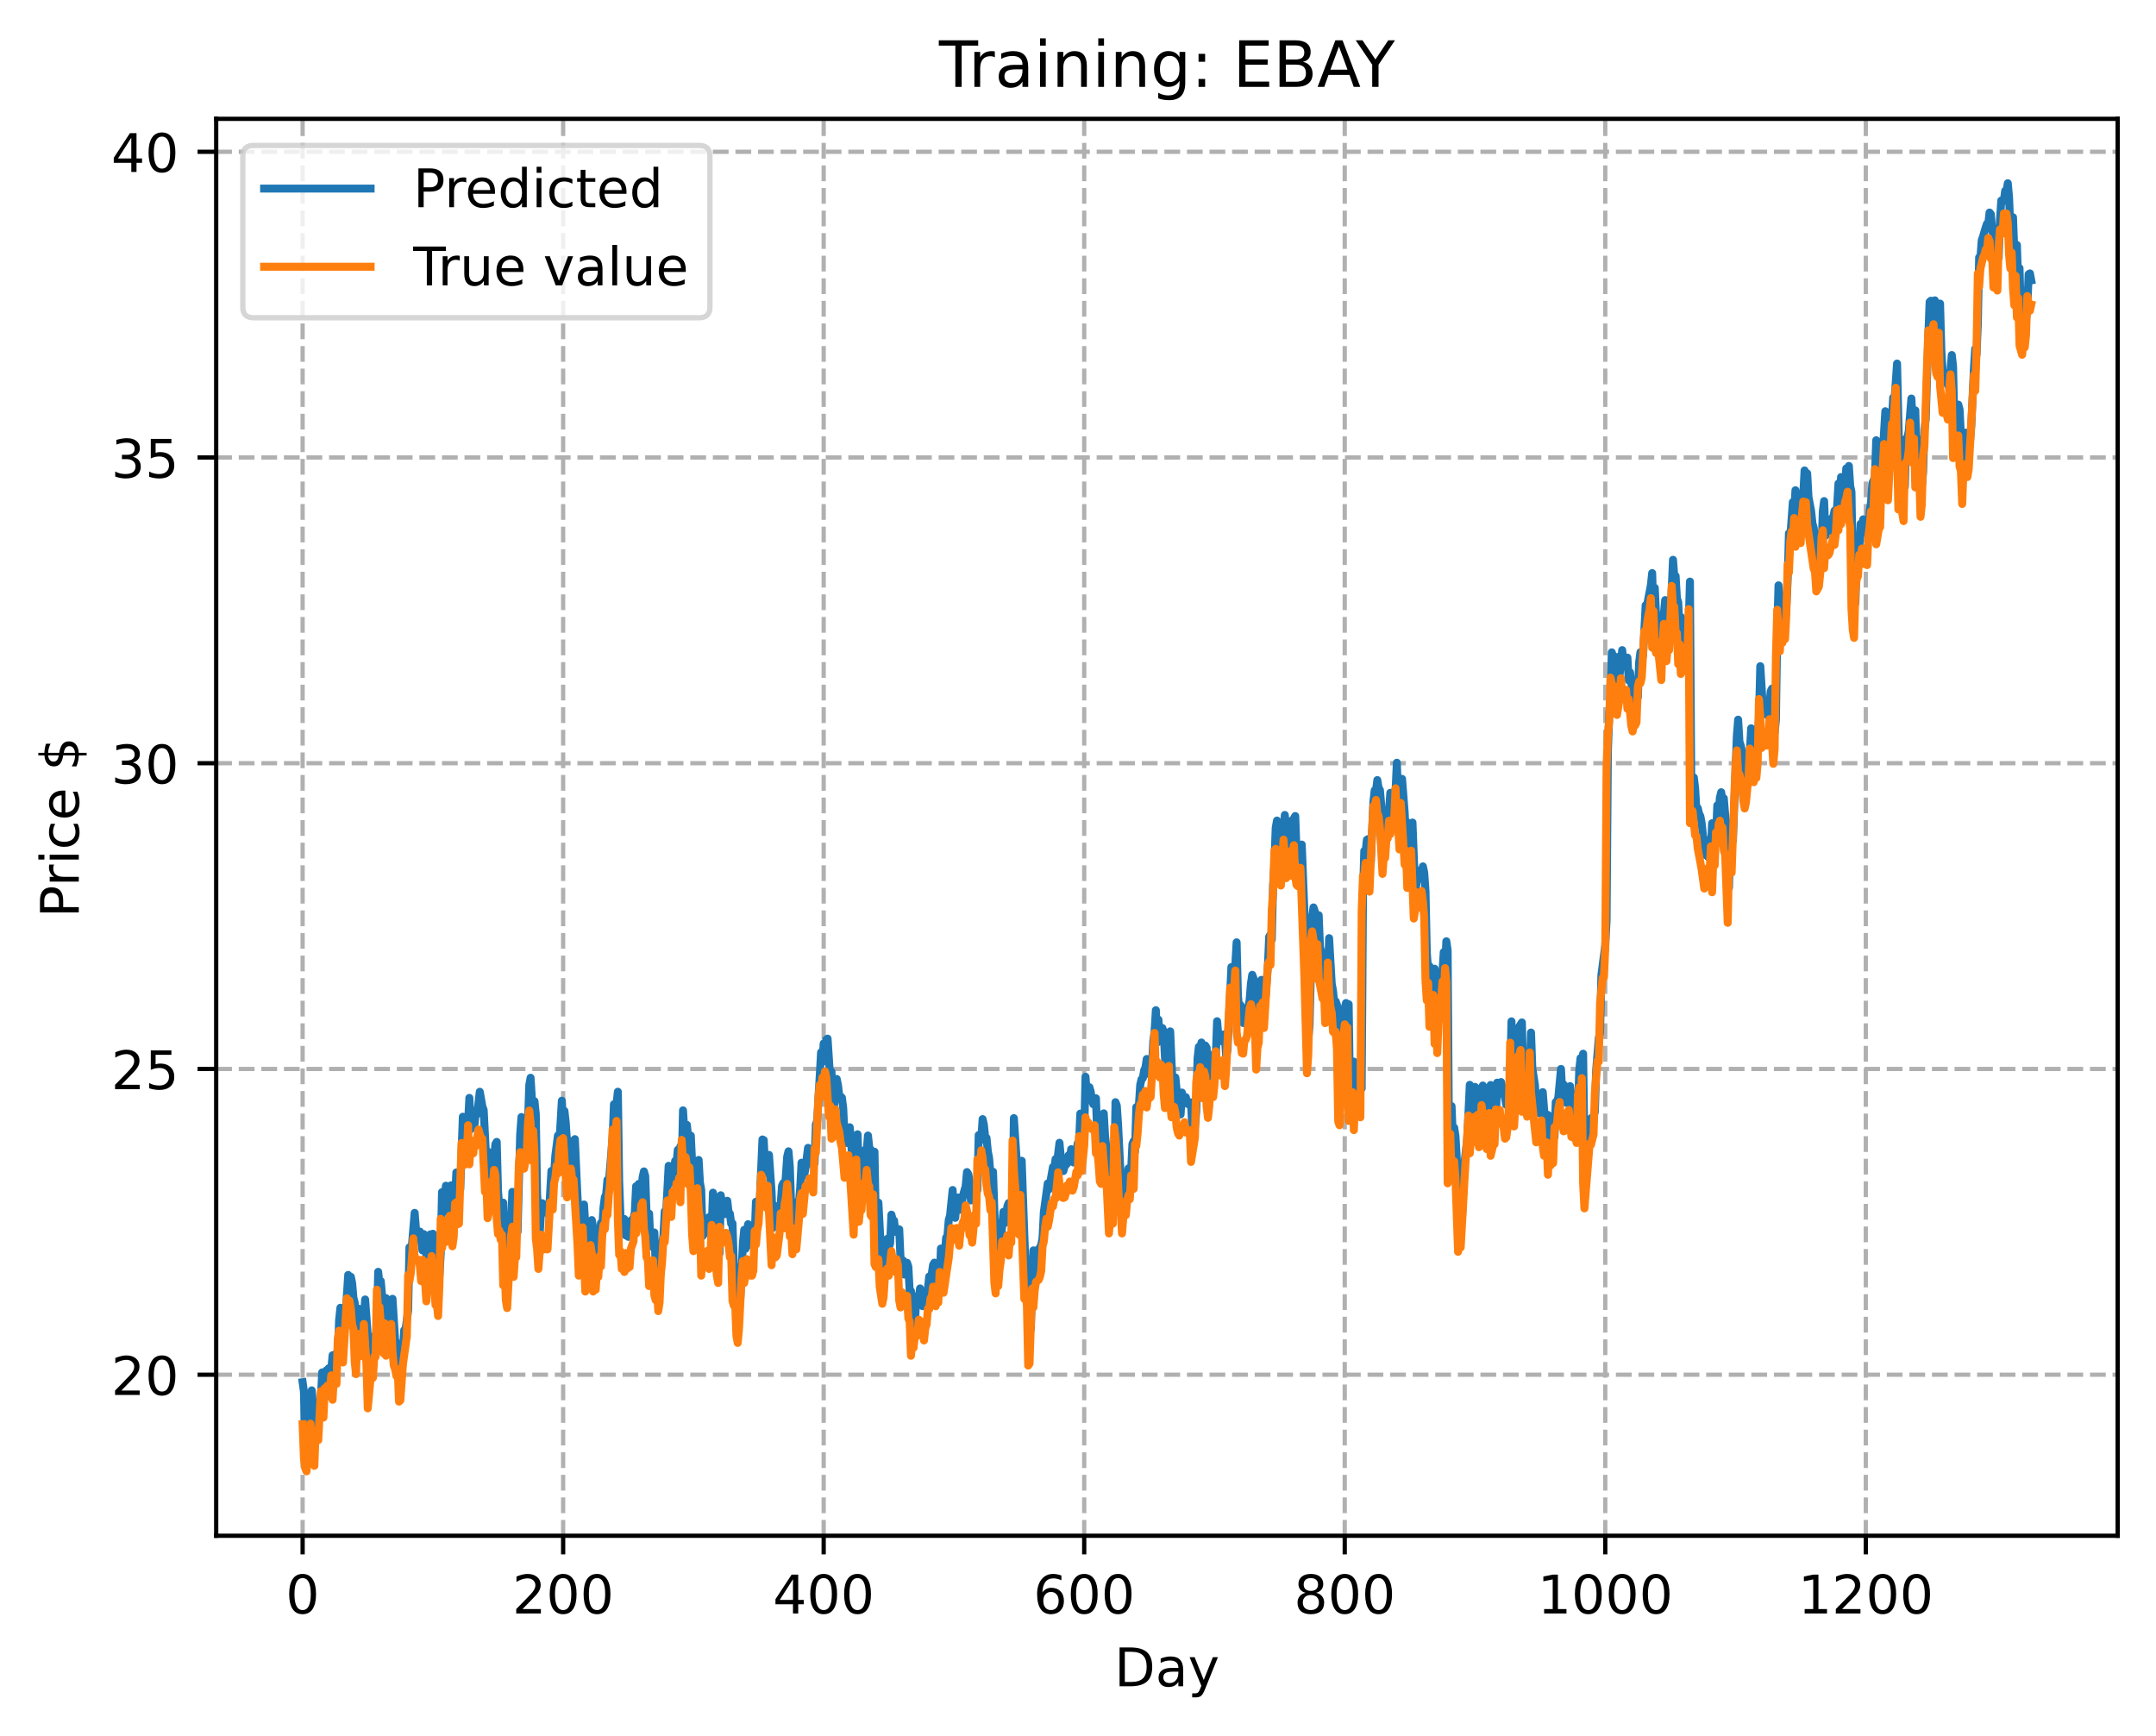 <?xml version="1.0" encoding="utf-8" standalone="no"?>
<!DOCTYPE svg PUBLIC "-//W3C//DTD SVG 1.1//EN"
  "http://www.w3.org/Graphics/SVG/1.1/DTD/svg11.dtd">
<!-- Created with matplotlib (https://matplotlib.org/) -->
<svg height="325.986pt" version="1.1" viewBox="0 0 404.923 325.986" width="404.923pt" xmlns="http://www.w3.org/2000/svg" xmlns:xlink="http://www.w3.org/1999/xlink">
 <defs>
  <style type="text/css">
*{stroke-linecap:butt;stroke-linejoin:round;}
  </style>
 </defs>
 <g id="figure_1">
  <g id="patch_1">
   <path d="M 0 325.986 
L 404.923 325.986 
L 404.923 0 
L 0 0 
z
" style="fill:#ffffff;"/>
  </g>
  <g id="axes_1">
   <g id="patch_2">
    <path d="M 40.603 288.43 
L 397.723 288.43 
L 397.723 22.318 
L 40.603 22.318 
z
" style="fill:#ffffff;"/>
   </g>
   <g id="matplotlib.axis_1">
    <g id="xtick_1">
     <g id="line2d_1">
      <path clip-path="url(#p3e0c4b2f55)" d="M 56.836 288.43 
L 56.836 22.318 
" style="fill:none;stroke:#b0b0b0;stroke-dasharray:2.96,1.28;stroke-dashoffset:0;stroke-width:0.8;"/>
     </g>
     <g id="line2d_2">
      <defs>
       <path d="M 0 0 
L 0 3.5 
" id="ma62ec05658" style="stroke:#000000;stroke-width:0.8;"/>
      </defs>
      <g>
       <use style="stroke:#000000;stroke-width:0.8;" x="56.836" xlink:href="#ma62ec05658" y="288.43"/>
      </g>
     </g>
     <g id="text_1">
      <!-- 0 -->
      <defs>
       <path d="M 31.781 66.406 
Q 24.172 66.406 20.328 58.906 
Q 16.5 51.422 16.5 36.375 
Q 16.5 21.391 20.328 13.891 
Q 24.172 6.391 31.781 6.391 
Q 39.453 6.391 43.281 13.891 
Q 47.125 21.391 47.125 36.375 
Q 47.125 51.422 43.281 58.906 
Q 39.453 66.406 31.781 66.406 
z
M 31.781 74.219 
Q 44.047 74.219 50.516 64.516 
Q 56.984 54.828 56.984 36.375 
Q 56.984 17.969 50.516 8.266 
Q 44.047 -1.422 31.781 -1.422 
Q 19.531 -1.422 13.062 8.266 
Q 6.594 17.969 6.594 36.375 
Q 6.594 54.828 13.062 64.516 
Q 19.531 74.219 31.781 74.219 
z
" id="DejaVuSans-48"/>
      </defs>
      <g transform="translate(53.655 303.029)scale(0.1 -0.1)">
       <use xlink:href="#DejaVuSans-48"/>
      </g>
     </g>
    </g>
    <g id="xtick_2">
     <g id="line2d_3">
      <path clip-path="url(#p3e0c4b2f55)" d="M 105.766 288.43 
L 105.766 22.318 
" style="fill:none;stroke:#b0b0b0;stroke-dasharray:2.96,1.28;stroke-dashoffset:0;stroke-width:0.8;"/>
     </g>
     <g id="line2d_4">
      <g>
       <use style="stroke:#000000;stroke-width:0.8;" x="105.766" xlink:href="#ma62ec05658" y="288.43"/>
      </g>
     </g>
     <g id="text_2">
      <!-- 200 -->
      <defs>
       <path d="M 19.188 8.297 
L 53.609 8.297 
L 53.609 0 
L 7.328 0 
L 7.328 8.297 
Q 12.938 14.109 22.625 23.891 
Q 32.328 33.688 34.812 36.531 
Q 39.547 41.844 41.422 45.531 
Q 43.312 49.219 43.312 52.781 
Q 43.312 58.594 39.234 62.25 
Q 35.156 65.922 28.609 65.922 
Q 23.969 65.922 18.812 64.312 
Q 13.672 62.703 7.812 59.422 
L 7.812 69.391 
Q 13.766 71.781 18.938 73 
Q 24.125 74.219 28.422 74.219 
Q 39.75 74.219 46.484 68.547 
Q 53.219 62.891 53.219 53.422 
Q 53.219 48.922 51.531 44.891 
Q 49.859 40.875 45.406 35.406 
Q 44.188 33.984 37.641 27.219 
Q 31.109 20.453 19.188 8.297 
z
" id="DejaVuSans-50"/>
      </defs>
      <g transform="translate(96.223 303.029)scale(0.1 -0.1)">
       <use xlink:href="#DejaVuSans-50"/>
       <use x="63.623" xlink:href="#DejaVuSans-48"/>
       <use x="127.246" xlink:href="#DejaVuSans-48"/>
      </g>
     </g>
    </g>
    <g id="xtick_3">
     <g id="line2d_5">
      <path clip-path="url(#p3e0c4b2f55)" d="M 154.697 288.43 
L 154.697 22.318 
" style="fill:none;stroke:#b0b0b0;stroke-dasharray:2.96,1.28;stroke-dashoffset:0;stroke-width:0.8;"/>
     </g>
     <g id="line2d_6">
      <g>
       <use style="stroke:#000000;stroke-width:0.8;" x="154.697" xlink:href="#ma62ec05658" y="288.43"/>
      </g>
     </g>
     <g id="text_3">
      <!-- 400 -->
      <defs>
       <path d="M 37.797 64.312 
L 12.891 25.391 
L 37.797 25.391 
z
M 35.203 72.906 
L 47.609 72.906 
L 47.609 25.391 
L 58.016 25.391 
L 58.016 17.188 
L 47.609 17.188 
L 47.609 0 
L 37.797 0 
L 37.797 17.188 
L 4.891 17.188 
L 4.891 26.703 
z
" id="DejaVuSans-52"/>
      </defs>
      <g transform="translate(145.153 303.029)scale(0.1 -0.1)">
       <use xlink:href="#DejaVuSans-52"/>
       <use x="63.623" xlink:href="#DejaVuSans-48"/>
       <use x="127.246" xlink:href="#DejaVuSans-48"/>
      </g>
     </g>
    </g>
    <g id="xtick_4">
     <g id="line2d_7">
      <path clip-path="url(#p3e0c4b2f55)" d="M 203.628 288.43 
L 203.628 22.318 
" style="fill:none;stroke:#b0b0b0;stroke-dasharray:2.96,1.28;stroke-dashoffset:0;stroke-width:0.8;"/>
     </g>
     <g id="line2d_8">
      <g>
       <use style="stroke:#000000;stroke-width:0.8;" x="203.628" xlink:href="#ma62ec05658" y="288.43"/>
      </g>
     </g>
     <g id="text_4">
      <!-- 600 -->
      <defs>
       <path d="M 33.016 40.375 
Q 26.375 40.375 22.484 35.828 
Q 18.609 31.297 18.609 23.391 
Q 18.609 15.531 22.484 10.953 
Q 26.375 6.391 33.016 6.391 
Q 39.656 6.391 43.531 10.953 
Q 47.406 15.531 47.406 23.391 
Q 47.406 31.297 43.531 35.828 
Q 39.656 40.375 33.016 40.375 
z
M 52.594 71.297 
L 52.594 62.312 
Q 48.875 64.062 45.094 64.984 
Q 41.312 65.922 37.594 65.922 
Q 27.828 65.922 22.672 59.328 
Q 17.531 52.734 16.797 39.406 
Q 19.672 43.656 24.016 45.922 
Q 28.375 48.188 33.594 48.188 
Q 44.578 48.188 50.953 41.516 
Q 57.328 34.859 57.328 23.391 
Q 57.328 12.156 50.688 5.359 
Q 44.047 -1.422 33.016 -1.422 
Q 20.359 -1.422 13.672 8.266 
Q 6.984 17.969 6.984 36.375 
Q 6.984 53.656 15.188 63.938 
Q 23.391 74.219 37.203 74.219 
Q 40.922 74.219 44.703 73.484 
Q 48.484 72.75 52.594 71.297 
z
" id="DejaVuSans-54"/>
      </defs>
      <g transform="translate(194.084 303.029)scale(0.1 -0.1)">
       <use xlink:href="#DejaVuSans-54"/>
       <use x="63.623" xlink:href="#DejaVuSans-48"/>
       <use x="127.246" xlink:href="#DejaVuSans-48"/>
      </g>
     </g>
    </g>
    <g id="xtick_5">
     <g id="line2d_9">
      <path clip-path="url(#p3e0c4b2f55)" d="M 252.558 288.43 
L 252.558 22.318 
" style="fill:none;stroke:#b0b0b0;stroke-dasharray:2.96,1.28;stroke-dashoffset:0;stroke-width:0.8;"/>
     </g>
     <g id="line2d_10">
      <g>
       <use style="stroke:#000000;stroke-width:0.8;" x="252.558" xlink:href="#ma62ec05658" y="288.43"/>
      </g>
     </g>
     <g id="text_5">
      <!-- 800 -->
      <defs>
       <path d="M 31.781 34.625 
Q 24.75 34.625 20.719 30.859 
Q 16.703 27.094 16.703 20.516 
Q 16.703 13.922 20.719 10.156 
Q 24.75 6.391 31.781 6.391 
Q 38.812 6.391 42.859 10.172 
Q 46.922 13.969 46.922 20.516 
Q 46.922 27.094 42.891 30.859 
Q 38.875 34.625 31.781 34.625 
z
M 21.922 38.812 
Q 15.578 40.375 12.031 44.719 
Q 8.5 49.078 8.5 55.328 
Q 8.5 64.062 14.719 69.141 
Q 20.953 74.219 31.781 74.219 
Q 42.672 74.219 48.875 69.141 
Q 55.078 64.062 55.078 55.328 
Q 55.078 49.078 51.531 44.719 
Q 48 40.375 41.703 38.812 
Q 48.828 37.156 52.797 32.312 
Q 56.781 27.484 56.781 20.516 
Q 56.781 9.906 50.312 4.234 
Q 43.844 -1.422 31.781 -1.422 
Q 19.734 -1.422 13.25 4.234 
Q 6.781 9.906 6.781 20.516 
Q 6.781 27.484 10.781 32.312 
Q 14.797 37.156 21.922 38.812 
z
M 18.312 54.391 
Q 18.312 48.734 21.844 45.562 
Q 25.391 42.391 31.781 42.391 
Q 38.141 42.391 41.719 45.562 
Q 45.312 48.734 45.312 54.391 
Q 45.312 60.062 41.719 63.234 
Q 38.141 66.406 31.781 66.406 
Q 25.391 66.406 21.844 63.234 
Q 18.312 60.062 18.312 54.391 
z
" id="DejaVuSans-56"/>
      </defs>
      <g transform="translate(243.015 303.029)scale(0.1 -0.1)">
       <use xlink:href="#DejaVuSans-56"/>
       <use x="63.623" xlink:href="#DejaVuSans-48"/>
       <use x="127.246" xlink:href="#DejaVuSans-48"/>
      </g>
     </g>
    </g>
    <g id="xtick_6">
     <g id="line2d_11">
      <path clip-path="url(#p3e0c4b2f55)" d="M 301.489 288.43 
L 301.489 22.318 
" style="fill:none;stroke:#b0b0b0;stroke-dasharray:2.96,1.28;stroke-dashoffset:0;stroke-width:0.8;"/>
     </g>
     <g id="line2d_12">
      <g>
       <use style="stroke:#000000;stroke-width:0.8;" x="301.489" xlink:href="#ma62ec05658" y="288.43"/>
      </g>
     </g>
     <g id="text_6">
      <!-- 1000 -->
      <defs>
       <path d="M 12.406 8.297 
L 28.516 8.297 
L 28.516 63.922 
L 10.984 60.406 
L 10.984 69.391 
L 28.422 72.906 
L 38.281 72.906 
L 38.281 8.297 
L 54.391 8.297 
L 54.391 0 
L 12.406 0 
z
" id="DejaVuSans-49"/>
      </defs>
      <g transform="translate(288.764 303.029)scale(0.1 -0.1)">
       <use xlink:href="#DejaVuSans-49"/>
       <use x="63.623" xlink:href="#DejaVuSans-48"/>
       <use x="127.246" xlink:href="#DejaVuSans-48"/>
       <use x="190.869" xlink:href="#DejaVuSans-48"/>
      </g>
     </g>
    </g>
    <g id="xtick_7">
     <g id="line2d_13">
      <path clip-path="url(#p3e0c4b2f55)" d="M 350.419 288.43 
L 350.419 22.318 
" style="fill:none;stroke:#b0b0b0;stroke-dasharray:2.96,1.28;stroke-dashoffset:0;stroke-width:0.8;"/>
     </g>
     <g id="line2d_14">
      <g>
       <use style="stroke:#000000;stroke-width:0.8;" x="350.419" xlink:href="#ma62ec05658" y="288.43"/>
      </g>
     </g>
     <g id="text_7">
      <!-- 1200 -->
      <g transform="translate(337.694 303.029)scale(0.1 -0.1)">
       <use xlink:href="#DejaVuSans-49"/>
       <use x="63.623" xlink:href="#DejaVuSans-50"/>
       <use x="127.246" xlink:href="#DejaVuSans-48"/>
       <use x="190.869" xlink:href="#DejaVuSans-48"/>
      </g>
     </g>
    </g>
    <g id="text_8">
     <!-- Day -->
     <defs>
      <path d="M 19.672 64.797 
L 19.672 8.109 
L 31.594 8.109 
Q 46.688 8.109 53.688 14.938 
Q 60.688 21.781 60.688 36.531 
Q 60.688 51.172 53.688 57.984 
Q 46.688 64.797 31.594 64.797 
z
M 9.812 72.906 
L 30.078 72.906 
Q 51.266 72.906 61.172 64.094 
Q 71.094 55.281 71.094 36.531 
Q 71.094 17.672 61.125 8.828 
Q 51.172 0 30.078 0 
L 9.812 0 
z
" id="DejaVuSans-68"/>
      <path d="M 34.281 27.484 
Q 23.391 27.484 19.188 25 
Q 14.984 22.516 14.984 16.5 
Q 14.984 11.719 18.141 8.906 
Q 21.297 6.109 26.703 6.109 
Q 34.188 6.109 38.703 11.406 
Q 43.219 16.703 43.219 25.484 
L 43.219 27.484 
z
M 52.203 31.203 
L 52.203 0 
L 43.219 0 
L 43.219 8.297 
Q 40.141 3.328 35.547 0.953 
Q 30.953 -1.422 24.312 -1.422 
Q 15.922 -1.422 10.953 3.297 
Q 6 8.016 6 15.922 
Q 6 25.141 12.172 29.828 
Q 18.359 34.516 30.609 34.516 
L 43.219 34.516 
L 43.219 35.406 
Q 43.219 41.609 39.141 45 
Q 35.062 48.391 27.688 48.391 
Q 23 48.391 18.547 47.266 
Q 14.109 46.141 10.016 43.891 
L 10.016 52.203 
Q 14.938 54.109 19.578 55.047 
Q 24.219 56 28.609 56 
Q 40.484 56 46.344 49.844 
Q 52.203 43.703 52.203 31.203 
z
" id="DejaVuSans-97"/>
      <path d="M 32.172 -5.078 
Q 28.375 -14.844 24.75 -17.812 
Q 21.141 -20.797 15.094 -20.797 
L 7.906 -20.797 
L 7.906 -13.281 
L 13.188 -13.281 
Q 16.891 -13.281 18.938 -11.516 
Q 21 -9.766 23.484 -3.219 
L 25.094 0.875 
L 2.984 54.688 
L 12.5 54.688 
L 29.594 11.922 
L 46.688 54.688 
L 56.203 54.688 
z
" id="DejaVuSans-121"/>
     </defs>
     <g transform="translate(209.29 316.707)scale(0.1 -0.1)">
      <use xlink:href="#DejaVuSans-68"/>
      <use x="77.002" xlink:href="#DejaVuSans-97"/>
      <use x="138.281" xlink:href="#DejaVuSans-121"/>
     </g>
    </g>
   </g>
   <g id="matplotlib.axis_2">
    <g id="ytick_1">
     <g id="line2d_15">
      <path clip-path="url(#p3e0c4b2f55)" d="M 40.603 258.189 
L 397.723 258.189 
" style="fill:none;stroke:#b0b0b0;stroke-dasharray:2.96,1.28;stroke-dashoffset:0;stroke-width:0.8;"/>
     </g>
     <g id="line2d_16">
      <defs>
       <path d="M 0 0 
L -3.5 0 
" id="m09e220d3b7" style="stroke:#000000;stroke-width:0.8;"/>
      </defs>
      <g>
       <use style="stroke:#000000;stroke-width:0.8;" x="40.603" xlink:href="#m09e220d3b7" y="258.189"/>
      </g>
     </g>
     <g id="text_9">
      <!-- 20 -->
      <g transform="translate(20.878 261.988)scale(0.1 -0.1)">
       <use xlink:href="#DejaVuSans-50"/>
       <use x="63.623" xlink:href="#DejaVuSans-48"/>
      </g>
     </g>
    </g>
    <g id="ytick_2">
     <g id="line2d_17">
      <path clip-path="url(#p3e0c4b2f55)" d="M 40.603 200.767 
L 397.723 200.767 
" style="fill:none;stroke:#b0b0b0;stroke-dasharray:2.96,1.28;stroke-dashoffset:0;stroke-width:0.8;"/>
     </g>
     <g id="line2d_18">
      <g>
       <use style="stroke:#000000;stroke-width:0.8;" x="40.603" xlink:href="#m09e220d3b7" y="200.767"/>
      </g>
     </g>
     <g id="text_10">
      <!-- 25 -->
      <defs>
       <path d="M 10.797 72.906 
L 49.516 72.906 
L 49.516 64.594 
L 19.828 64.594 
L 19.828 46.734 
Q 21.969 47.469 24.109 47.828 
Q 26.266 48.188 28.422 48.188 
Q 40.625 48.188 47.75 41.5 
Q 54.891 34.812 54.891 23.391 
Q 54.891 11.625 47.562 5.094 
Q 40.234 -1.422 26.906 -1.422 
Q 22.312 -1.422 17.547 -0.641 
Q 12.797 0.141 7.719 1.703 
L 7.719 11.625 
Q 12.109 9.234 16.797 8.062 
Q 21.484 6.891 26.703 6.891 
Q 35.156 6.891 40.078 11.328 
Q 45.016 15.766 45.016 23.391 
Q 45.016 31 40.078 35.438 
Q 35.156 39.891 26.703 39.891 
Q 22.75 39.891 18.812 39.016 
Q 14.891 38.141 10.797 36.281 
z
" id="DejaVuSans-53"/>
      </defs>
      <g transform="translate(20.878 204.566)scale(0.1 -0.1)">
       <use xlink:href="#DejaVuSans-50"/>
       <use x="63.623" xlink:href="#DejaVuSans-53"/>
      </g>
     </g>
    </g>
    <g id="ytick_3">
     <g id="line2d_19">
      <path clip-path="url(#p3e0c4b2f55)" d="M 40.603 143.345 
L 397.723 143.345 
" style="fill:none;stroke:#b0b0b0;stroke-dasharray:2.96,1.28;stroke-dashoffset:0;stroke-width:0.8;"/>
     </g>
     <g id="line2d_20">
      <g>
       <use style="stroke:#000000;stroke-width:0.8;" x="40.603" xlink:href="#m09e220d3b7" y="143.345"/>
      </g>
     </g>
     <g id="text_11">
      <!-- 30 -->
      <defs>
       <path d="M 40.578 39.312 
Q 47.656 37.797 51.625 33 
Q 55.609 28.219 55.609 21.188 
Q 55.609 10.406 48.188 4.484 
Q 40.766 -1.422 27.094 -1.422 
Q 22.516 -1.422 17.656 -0.516 
Q 12.797 0.391 7.625 2.203 
L 7.625 11.719 
Q 11.719 9.328 16.594 8.109 
Q 21.484 6.891 26.812 6.891 
Q 36.078 6.891 40.938 10.547 
Q 45.797 14.203 45.797 21.188 
Q 45.797 27.641 41.281 31.266 
Q 36.766 34.906 28.719 34.906 
L 20.219 34.906 
L 20.219 43.016 
L 29.109 43.016 
Q 36.375 43.016 40.234 45.922 
Q 44.094 48.828 44.094 54.297 
Q 44.094 59.906 40.109 62.906 
Q 36.141 65.922 28.719 65.922 
Q 24.656 65.922 20.016 65.031 
Q 15.375 64.156 9.812 62.312 
L 9.812 71.094 
Q 15.438 72.656 20.344 73.438 
Q 25.25 74.219 29.594 74.219 
Q 40.828 74.219 47.359 69.109 
Q 53.906 64.016 53.906 55.328 
Q 53.906 49.266 50.438 45.094 
Q 46.969 40.922 40.578 39.312 
z
" id="DejaVuSans-51"/>
      </defs>
      <g transform="translate(20.878 147.144)scale(0.1 -0.1)">
       <use xlink:href="#DejaVuSans-51"/>
       <use x="63.623" xlink:href="#DejaVuSans-48"/>
      </g>
     </g>
    </g>
    <g id="ytick_4">
     <g id="line2d_21">
      <path clip-path="url(#p3e0c4b2f55)" d="M 40.603 85.923 
L 397.723 85.923 
" style="fill:none;stroke:#b0b0b0;stroke-dasharray:2.96,1.28;stroke-dashoffset:0;stroke-width:0.8;"/>
     </g>
     <g id="line2d_22">
      <g>
       <use style="stroke:#000000;stroke-width:0.8;" x="40.603" xlink:href="#m09e220d3b7" y="85.923"/>
      </g>
     </g>
     <g id="text_12">
      <!-- 35 -->
      <g transform="translate(20.878 89.723)scale(0.1 -0.1)">
       <use xlink:href="#DejaVuSans-51"/>
       <use x="63.623" xlink:href="#DejaVuSans-53"/>
      </g>
     </g>
    </g>
    <g id="ytick_5">
     <g id="line2d_23">
      <path clip-path="url(#p3e0c4b2f55)" d="M 40.603 28.502 
L 397.723 28.502 
" style="fill:none;stroke:#b0b0b0;stroke-dasharray:2.96,1.28;stroke-dashoffset:0;stroke-width:0.8;"/>
     </g>
     <g id="line2d_24">
      <g>
       <use style="stroke:#000000;stroke-width:0.8;" x="40.603" xlink:href="#m09e220d3b7" y="28.502"/>
      </g>
     </g>
     <g id="text_13">
      <!-- 40 -->
      <g transform="translate(20.878 32.301)scale(0.1 -0.1)">
       <use xlink:href="#DejaVuSans-52"/>
       <use x="63.623" xlink:href="#DejaVuSans-48"/>
      </g>
     </g>
    </g>
    <g id="text_14">
     <!-- Price $ -->
     <defs>
      <path d="M 19.672 64.797 
L 19.672 37.406 
L 32.078 37.406 
Q 38.969 37.406 42.719 40.969 
Q 46.484 44.531 46.484 51.125 
Q 46.484 57.672 42.719 61.234 
Q 38.969 64.797 32.078 64.797 
z
M 9.812 72.906 
L 32.078 72.906 
Q 44.344 72.906 50.609 67.359 
Q 56.891 61.812 56.891 51.125 
Q 56.891 40.328 50.609 34.812 
Q 44.344 29.297 32.078 29.297 
L 19.672 29.297 
L 19.672 0 
L 9.812 0 
z
" id="DejaVuSans-80"/>
      <path d="M 41.109 46.297 
Q 39.594 47.172 37.812 47.578 
Q 36.031 48 33.891 48 
Q 26.266 48 22.188 43.047 
Q 18.109 38.094 18.109 28.812 
L 18.109 0 
L 9.078 0 
L 9.078 54.688 
L 18.109 54.688 
L 18.109 46.188 
Q 20.953 51.172 25.484 53.578 
Q 30.031 56 36.531 56 
Q 37.453 56 38.578 55.875 
Q 39.703 55.766 41.062 55.516 
z
" id="DejaVuSans-114"/>
      <path d="M 9.422 54.688 
L 18.406 54.688 
L 18.406 0 
L 9.422 0 
z
M 9.422 75.984 
L 18.406 75.984 
L 18.406 64.594 
L 9.422 64.594 
z
" id="DejaVuSans-105"/>
      <path d="M 48.781 52.594 
L 48.781 44.188 
Q 44.969 46.297 41.141 47.344 
Q 37.312 48.391 33.406 48.391 
Q 24.656 48.391 19.812 42.844 
Q 14.984 37.312 14.984 27.297 
Q 14.984 17.281 19.812 11.734 
Q 24.656 6.203 33.406 6.203 
Q 37.312 6.203 41.141 7.25 
Q 44.969 8.297 48.781 10.406 
L 48.781 2.094 
Q 45.016 0.344 40.984 -0.531 
Q 36.969 -1.422 32.422 -1.422 
Q 20.062 -1.422 12.781 6.344 
Q 5.516 14.109 5.516 27.297 
Q 5.516 40.672 12.859 48.328 
Q 20.219 56 33.016 56 
Q 37.156 56 41.109 55.141 
Q 45.062 54.297 48.781 52.594 
z
" id="DejaVuSans-99"/>
      <path d="M 56.203 29.594 
L 56.203 25.203 
L 14.891 25.203 
Q 15.484 15.922 20.484 11.062 
Q 25.484 6.203 34.422 6.203 
Q 39.594 6.203 44.453 7.469 
Q 49.312 8.734 54.109 11.281 
L 54.109 2.781 
Q 49.266 0.734 44.188 -0.344 
Q 39.109 -1.422 33.891 -1.422 
Q 20.797 -1.422 13.156 6.188 
Q 5.516 13.812 5.516 26.812 
Q 5.516 40.234 12.766 48.109 
Q 20.016 56 32.328 56 
Q 43.359 56 49.781 48.891 
Q 56.203 41.797 56.203 29.594 
z
M 47.219 32.234 
Q 47.125 39.594 43.094 43.984 
Q 39.062 48.391 32.422 48.391 
Q 24.906 48.391 20.391 44.141 
Q 15.875 39.891 15.188 32.172 
z
" id="DejaVuSans-101"/>
      <path id="DejaVuSans-32"/>
      <path d="M 33.797 -14.703 
L 28.906 -14.703 
L 28.859 0 
Q 23.734 0.094 18.609 1.188 
Q 13.484 2.297 8.297 4.5 
L 8.297 13.281 
Q 13.281 10.156 18.375 8.562 
Q 23.484 6.984 28.906 6.938 
L 28.906 29.203 
Q 18.109 30.953 13.203 35.156 
Q 8.297 39.359 8.297 46.688 
Q 8.297 54.641 13.625 59.219 
Q 18.953 63.812 28.906 64.5 
L 28.906 75.984 
L 33.797 75.984 
L 33.797 64.656 
Q 38.328 64.453 42.578 63.688 
Q 46.828 62.938 50.875 61.625 
L 50.875 53.078 
Q 46.828 55.125 42.547 56.25 
Q 38.281 57.375 33.797 57.562 
L 33.797 36.719 
Q 44.875 35.016 50.094 30.609 
Q 55.328 26.219 55.328 18.609 
Q 55.328 10.359 49.781 5.594 
Q 44.234 0.828 33.797 0.094 
z
M 28.906 37.594 
L 28.906 57.625 
Q 23.25 56.984 20.266 54.391 
Q 17.281 51.812 17.281 47.516 
Q 17.281 43.312 20.031 40.969 
Q 22.797 38.625 28.906 37.594 
z
M 33.797 28.219 
L 33.797 7.078 
Q 39.984 7.906 43.141 10.594 
Q 46.297 13.281 46.297 17.672 
Q 46.297 21.969 43.281 24.5 
Q 40.281 27.047 33.797 28.219 
z
" id="DejaVuSans-36"/>
     </defs>
     <g transform="translate(14.798 172.342)rotate(-90)scale(0.1 -0.1)">
      <use xlink:href="#DejaVuSans-80"/>
      <use x="58.553" xlink:href="#DejaVuSans-114"/>
      <use x="99.666" xlink:href="#DejaVuSans-105"/>
      <use x="127.449" xlink:href="#DejaVuSans-99"/>
      <use x="182.43" xlink:href="#DejaVuSans-101"/>
      <use x="243.953" xlink:href="#DejaVuSans-32"/>
      <use x="275.74" xlink:href="#DejaVuSans-36"/>
     </g>
    </g>
   </g>
   <g id="line2d_25">
    <path clip-path="url(#p3e0c4b2f55)" d="M 56.836 259.597 
L 57.081 261.354 
L 57.325 271.172 
L 57.57 272.093 
L 57.814 271.082 
L 58.059 267.256 
L 58.304 265.326 
L 58.548 261.125 
L 59.282 269.869 
L 59.527 264.714 
L 59.772 263.925 
L 60.016 266.278 
L 60.261 262.846 
L 60.506 257.757 
L 60.995 262.48 
L 61.24 257.426 
L 61.484 258.182 
L 61.729 256.987 
L 61.974 257.616 
L 62.218 257.276 
L 62.463 254.539 
L 62.708 258.233 
L 62.952 254.338 
L 63.441 255.189 
L 63.686 247.95 
L 63.931 245.617 
L 64.175 248.451 
L 64.665 250.638 
L 65.399 239.449 
L 65.643 241.506 
L 65.888 239.796 
L 66.133 240.978 
L 66.377 243.761 
L 66.622 244.681 
L 66.867 249.958 
L 67.111 252.065 
L 67.356 245.784 
L 67.601 248.527 
L 67.845 249.598 
L 68.09 249.126 
L 68.335 248.01 
L 68.579 244.059 
L 69.069 250.868 
L 69.313 258.761 
L 69.558 257.064 
L 70.047 252.151 
L 70.292 254.282 
L 70.536 250.63 
L 70.781 250.368 
L 71.026 238.863 
L 71.27 241.379 
L 71.515 240.601 
L 72.004 246.072 
L 72.249 248.657 
L 72.494 243.805 
L 72.738 248.407 
L 72.983 244.85 
L 73.228 247.324 
L 73.472 244.701 
L 73.717 243.935 
L 74.206 251.641 
L 74.451 252.242 
L 74.696 253.784 
L 74.94 252.506 
L 75.185 257.155 
L 75.429 257.651 
L 75.919 249.82 
L 76.163 249.738 
L 76.653 246.149 
L 76.897 234.271 
L 77.142 234.934 
L 77.387 233.625 
L 77.876 227.791 
L 78.121 230.799 
L 78.365 231.149 
L 78.61 232.096 
L 78.855 231.31 
L 79.344 234.834 
L 79.589 231.779 
L 79.833 232.075 
L 80.323 239.688 
L 80.812 231.831 
L 81.056 234.503 
L 81.301 231.715 
L 81.546 234.474 
L 81.79 235.72 
L 82.035 238.113 
L 82.28 239.368 
L 82.524 239.885 
L 82.769 235.477 
L 83.014 223.898 
L 83.258 227.322 
L 83.748 222.695 
L 83.992 227.54 
L 84.237 226.224 
L 84.482 226.756 
L 84.726 222.614 
L 85.216 227.801 
L 85.46 225.685 
L 85.705 220.205 
L 85.95 220.559 
L 86.194 222.961 
L 86.439 223.377 
L 86.928 209.739 
L 87.417 213.763 
L 87.662 211.543 
L 87.907 211.031 
L 88.151 206.202 
L 88.396 212.103 
L 88.641 209.116 
L 88.885 211.323 
L 89.13 211.105 
L 89.375 208.531 
L 89.619 209.252 
L 90.109 205.05 
L 90.598 207.827 
L 90.843 208.49 
L 91.332 218.255 
L 91.577 216.247 
L 91.821 222.131 
L 92.066 222.177 
L 92.555 217.333 
L 92.8 217.425 
L 93.044 214.891 
L 93.289 214.465 
L 93.534 223.626 
L 93.778 226.915 
L 94.268 226.956 
L 94.512 225.872 
L 94.757 234.545 
L 95.002 232.438 
L 95.246 237.431 
L 95.491 238.157 
L 95.736 235.879 
L 96.225 223.853 
L 96.47 224.002 
L 96.714 234.51 
L 96.959 231.164 
L 97.204 231.371 
L 97.693 213.121 
L 97.938 209.792 
L 98.182 213.501 
L 98.427 212.338 
L 98.672 214.35 
L 98.916 211.455 
L 99.161 210.986 
L 99.405 203.772 
L 99.65 202.417 
L 100.139 210.32 
L 100.384 206.825 
L 100.629 209.281 
L 100.873 224.32 
L 101.363 231.69 
L 101.607 227.555 
L 101.852 225.976 
L 102.097 227.537 
L 102.341 227.477 
L 102.586 226.495 
L 102.831 227.682 
L 103.075 228.272 
L 103.565 219.915 
L 103.809 221.208 
L 104.054 220.746 
L 104.299 217.025 
L 104.788 213.262 
L 105.032 215.102 
L 105.522 206.726 
L 105.766 211.641 
L 106.011 208.655 
L 106.256 210.923 
L 106.745 218.348 
L 106.99 218.797 
L 107.234 218.109 
L 107.479 214.283 
L 107.724 214.885 
L 107.968 213.944 
L 108.458 224.853 
L 108.947 232.399 
L 109.436 233.839 
L 109.681 226.223 
L 109.926 230.126 
L 110.17 236.453 
L 110.415 233.76 
L 110.66 234.511 
L 111.149 229.146 
L 111.393 230.603 
L 111.638 237.323 
L 111.883 236.246 
L 112.127 237.571 
L 112.372 231.874 
L 112.617 232.521 
L 112.861 229.709 
L 113.106 230.557 
L 113.351 226.703 
L 113.595 224.844 
L 113.84 224.309 
L 114.085 221.602 
L 114.329 222.385 
L 115.063 213.453 
L 115.308 207.387 
L 115.553 209.54 
L 116.042 205.042 
L 116.287 221.779 
L 116.531 228.522 
L 116.776 228.951 
L 117.02 231.635 
L 117.265 228.949 
L 117.51 232.021 
L 117.754 229.382 
L 117.999 232.292 
L 118.244 230.416 
L 118.488 231.367 
L 118.733 229.039 
L 118.978 228.833 
L 119.222 227.771 
L 119.467 222.795 
L 119.712 225.64 
L 119.956 222.357 
L 120.446 224.824 
L 120.69 221.096 
L 120.935 220.006 
L 121.18 220.872 
L 121.424 227.835 
L 121.669 229.715 
L 121.914 227.934 
L 122.158 233.629 
L 122.403 234.128 
L 122.648 231.94 
L 122.892 231.476 
L 123.137 237.144 
L 123.381 237.662 
L 123.626 235.957 
L 123.871 239.97 
L 124.115 238.988 
L 124.36 233.612 
L 124.605 232.052 
L 124.849 227.5 
L 125.094 228.132 
L 125.583 218.957 
L 125.828 219.536 
L 126.317 222.1 
L 126.807 218.028 
L 127.051 218.557 
L 127.296 215.962 
L 127.541 216.645 
L 127.785 215.291 
L 128.03 219.67 
L 128.275 208.537 
L 128.519 212.428 
L 128.764 212.783 
L 129.008 211.265 
L 129.498 216.17 
L 129.742 213.288 
L 130.476 228.617 
L 130.966 219.242 
L 131.21 217.856 
L 131.455 222.107 
L 131.7 223.482 
L 131.944 232.165 
L 132.189 229.622 
L 132.434 230.731 
L 132.678 230.814 
L 132.923 231.618 
L 133.168 228.6 
L 133.412 231.139 
L 133.657 231.044 
L 133.902 224 
L 134.391 226.832 
L 134.88 233.543 
L 135.125 235.444 
L 135.369 224.483 
L 135.614 226.336 
L 135.859 226.898 
L 136.103 228.034 
L 136.593 225.521 
L 136.837 227.685 
L 137.082 227.952 
L 137.327 229.851 
L 137.571 229.765 
L 137.816 237.418 
L 138.305 238.496 
L 138.795 246.206 
L 139.039 243.89 
L 139.529 233.414 
L 139.773 230.984 
L 140.018 234.545 
L 140.263 231.3 
L 140.507 229.917 
L 140.752 231.849 
L 140.996 231.214 
L 141.241 233.955 
L 141.73 232.492 
L 141.975 225.703 
L 142.22 227.152 
L 142.709 225.164 
L 143.198 214.007 
L 143.443 214.127 
L 143.688 219.642 
L 143.932 219.842 
L 144.177 220.401 
L 144.422 216.908 
L 144.911 223.819 
L 145.156 230.606 
L 145.4 226.413 
L 145.89 229.877 
L 146.134 229.862 
L 146.379 228.558 
L 146.624 226.226 
L 146.868 222.706 
L 147.113 222.206 
L 147.357 224.178 
L 147.847 217.201 
L 148.091 216.234 
L 148.336 219.115 
L 148.581 226.236 
L 148.825 225.713 
L 149.07 229.307 
L 149.315 225.86 
L 149.559 226.562 
L 149.804 228.732 
L 150.293 223.084 
L 150.538 218.374 
L 150.783 218.598 
L 151.027 220.804 
L 151.272 219.448 
L 151.761 215.581 
L 152.006 216.889 
L 152.251 215.988 
L 152.495 218.699 
L 152.74 217.356 
L 152.984 218.471 
L 153.229 211.171 
L 153.474 210.538 
L 154.208 197.638 
L 154.452 199.475 
L 154.697 195.975 
L 154.942 197.122 
L 155.186 195.235 
L 155.431 195.069 
L 155.92 202.692 
L 156.165 201.269 
L 156.41 207.448 
L 156.654 207.674 
L 157.144 202.64 
L 157.388 203.829 
L 157.633 205.91 
L 157.878 205.933 
L 158.122 206.154 
L 158.367 208.14 
L 158.612 213.455 
L 158.856 214.643 
L 159.101 214.668 
L 159.345 214.518 
L 159.59 211.711 
L 159.835 214.178 
L 160.569 225.681 
L 160.813 217.413 
L 161.058 213.034 
L 161.303 220.011 
L 161.547 222.545 
L 161.792 219.018 
L 162.037 220.385 
L 162.281 216.849 
L 162.526 215.917 
L 162.771 216.181 
L 163.015 213.268 
L 163.26 215.537 
L 163.505 215.865 
L 163.749 221.868 
L 163.994 223.064 
L 164.239 216.307 
L 164.483 229.452 
L 164.728 232.636 
L 164.972 225.859 
L 165.462 235.166 
L 165.706 236.259 
L 165.951 239.033 
L 166.196 238.671 
L 166.44 234.301 
L 166.685 232.644 
L 166.93 234.298 
L 167.174 233.544 
L 167.419 228.132 
L 167.664 229.139 
L 167.908 229.232 
L 168.153 231.308 
L 168.398 231.416 
L 168.642 230.914 
L 168.887 230.888 
L 169.132 236.476 
L 169.376 239.299 
L 169.621 236.746 
L 169.866 239.375 
L 170.11 237.209 
L 170.355 237.164 
L 170.6 237.901 
L 170.844 242.441 
L 171.089 242.473 
L 171.333 248.498 
L 171.578 245.931 
L 171.823 248.85 
L 172.067 243.986 
L 172.312 243.371 
L 172.557 243.72 
L 172.801 241.986 
L 173.291 245.315 
L 173.535 243.5 
L 173.78 245.152 
L 174.025 243.063 
L 174.269 242.076 
L 174.514 239.747 
L 174.759 240.875 
L 175.248 237.532 
L 175.493 237.136 
L 175.737 238.415 
L 175.982 240.686 
L 176.227 237.151 
L 176.471 241.049 
L 176.716 234.49 
L 176.96 234.845 
L 177.205 237.373 
L 177.45 235.469 
L 177.694 232.455 
L 177.939 232.176 
L 178.184 229.141 
L 178.428 228.305 
L 178.918 223.499 
L 179.162 228.103 
L 179.407 228.728 
L 179.652 225.578 
L 179.896 224.909 
L 180.141 226.77 
L 180.386 227.205 
L 180.875 224.482 
L 181.364 222.784 
L 181.609 220.129 
L 181.854 220.519 
L 182.098 221.835 
L 182.343 225.458 
L 182.832 225.013 
L 183.077 225.242 
L 183.321 222.54 
L 183.566 223.516 
L 183.811 213.178 
L 184.055 213.993 
L 184.3 214.083 
L 184.545 210.182 
L 184.789 211.271 
L 185.034 213.699 
L 185.279 213.711 
L 185.523 216.21 
L 185.768 217.516 
L 186.013 220.517 
L 186.257 220.169 
L 186.502 220.071 
L 186.991 234.443 
L 187.236 236.948 
L 187.481 229.953 
L 187.725 235.72 
L 188.459 227.597 
L 188.704 229.72 
L 188.948 229.071 
L 189.193 226.573 
L 189.438 225.95 
L 189.682 229.43 
L 189.927 226.067 
L 190.172 227.658 
L 190.416 210.001 
L 191.15 221.056 
L 191.395 224.262 
L 191.64 225.867 
L 191.884 218.011 
L 192.374 231.832 
L 192.618 238.103 
L 192.863 238.204 
L 193.108 239.612 
L 193.352 249.61 
L 193.597 249.584 
L 194.086 234.842 
L 194.331 238.689 
L 194.575 235.418 
L 194.82 234.811 
L 195.309 234.352 
L 195.554 233.795 
L 195.799 232.579 
L 196.043 227.677 
L 196.777 222.272 
L 197.022 223.363 
L 197.756 219.188 
L 198.001 219.537 
L 198.245 217.69 
L 198.49 218.689 
L 198.979 214.627 
L 199.469 219.908 
L 199.713 219.936 
L 199.958 219.022 
L 200.447 218.506 
L 200.692 216.98 
L 200.936 217.616 
L 201.181 215.834 
L 201.67 218.337 
L 201.915 218.181 
L 202.404 214.724 
L 202.649 214.819 
L 202.894 209.151 
L 203.138 213.945 
L 203.383 215.558 
L 203.628 212.744 
L 203.872 202.232 
L 204.117 205.621 
L 204.606 204.197 
L 204.851 205.053 
L 205.096 206.745 
L 205.34 207.396 
L 205.585 207.487 
L 205.83 206.27 
L 206.074 212.985 
L 206.319 212.386 
L 206.808 214.367 
L 207.053 216.781 
L 207.297 209.101 
L 207.542 213.358 
L 208.031 217.668 
L 208.521 225.942 
L 208.765 223.2 
L 209.01 222.769 
L 209.255 223.873 
L 209.499 207.004 
L 209.744 207.637 
L 209.989 211.222 
L 210.478 221.092 
L 210.723 220.847 
L 210.967 225.248 
L 211.457 220.495 
L 211.701 221.935 
L 211.946 219.438 
L 212.191 219.451 
L 212.435 219.954 
L 212.68 214.86 
L 212.924 214.31 
L 213.169 216.302 
L 213.414 207.935 
L 213.658 210.016 
L 213.903 207.469 
L 214.148 203.747 
L 214.392 202.702 
L 214.637 202.485 
L 214.882 201.017 
L 215.126 200.505 
L 215.371 198.891 
L 215.616 201.678 
L 215.86 200.044 
L 216.105 201.13 
L 216.35 200.346 
L 216.594 195.616 
L 216.839 193.725 
L 217.084 189.724 
L 217.328 195.804 
L 217.573 191.508 
L 217.818 195.122 
L 218.062 195.037 
L 218.307 193.077 
L 218.551 193.794 
L 218.796 198.616 
L 219.041 201.18 
L 219.285 200.647 
L 219.53 198.208 
L 219.775 193.704 
L 220.264 204.771 
L 220.753 202.37 
L 221.243 207.439 
L 221.487 207.444 
L 221.732 209.303 
L 221.977 205.196 
L 222.221 206.474 
L 222.466 206.995 
L 222.711 206.059 
L 222.955 207.283 
L 223.2 207.392 
L 223.445 207.037 
L 223.689 207.04 
L 223.934 212.18 
L 224.179 211.578 
L 224.423 211.715 
L 224.668 208.684 
L 224.912 198.826 
L 225.157 196.6 
L 225.402 197.845 
L 225.646 195.796 
L 226.136 200.101 
L 226.38 196.367 
L 226.625 196.795 
L 226.87 202.902 
L 227.114 205.147 
L 227.604 198.121 
L 227.848 201.488 
L 228.093 200.869 
L 228.338 198.649 
L 228.582 191.798 
L 228.827 194.573 
L 229.072 195.242 
L 229.316 195.169 
L 229.561 195.583 
L 229.806 194.291 
L 230.05 194.752 
L 230.295 198.486 
L 230.539 197.119 
L 231.273 181.626 
L 231.518 183.679 
L 231.763 183.447 
L 232.007 181.206 
L 232.252 176.98 
L 232.497 186.994 
L 232.741 189.64 
L 232.986 188.764 
L 233.231 189.596 
L 233.475 192.125 
L 233.72 192.207 
L 233.965 189.78 
L 234.209 189.233 
L 234.454 189.341 
L 234.699 187.752 
L 234.943 184.71 
L 235.188 183.086 
L 235.433 183.774 
L 235.922 188.081 
L 236.167 195.072 
L 236.411 191.694 
L 236.656 190.373 
L 236.9 184.039 
L 237.145 184.46 
L 237.39 184.067 
L 237.634 187.935 
L 238.124 181.461 
L 238.368 175.925 
L 238.613 175.521 
L 238.858 176.459 
L 239.102 166.185 
L 239.347 162.283 
L 239.592 155.489 
L 239.836 154.113 
L 240.326 156.573 
L 240.57 157.865 
L 240.815 160.499 
L 241.304 153.061 
L 241.794 159.413 
L 242.038 157.023 
L 242.283 156.209 
L 242.527 154.144 
L 242.772 158.747 
L 243.017 153.71 
L 243.261 153.263 
L 243.506 160.089 
L 243.751 161.073 
L 243.995 161.245 
L 244.24 158.99 
L 244.485 158.623 
L 245.219 177.326 
L 245.708 195.324 
L 245.953 192.511 
L 246.442 172.294 
L 246.687 170.429 
L 246.931 171.154 
L 247.176 177.51 
L 247.421 173.222 
L 247.665 171.885 
L 247.91 177.864 
L 248.155 178.808 
L 248.644 181.893 
L 248.888 180.83 
L 249.133 187.072 
L 249.378 185.19 
L 249.622 176.201 
L 250.112 184.738 
L 250.356 186.084 
L 250.601 188.588 
L 250.846 188.046 
L 251.09 188.695 
L 251.335 191.583 
L 251.58 203.345 
L 251.824 206.361 
L 252.069 204.209 
L 252.558 189.248 
L 252.803 188.379 
L 253.048 188.966 
L 253.292 188.606 
L 253.537 205.013 
L 253.782 203.34 
L 254.271 199.385 
L 254.515 205.811 
L 254.76 200.317 
L 255.005 201.108 
L 255.249 200.909 
L 255.494 202.225 
L 255.739 204.43 
L 255.983 168.25 
L 256.228 159.814 
L 256.473 160.09 
L 256.717 157.725 
L 256.962 157.59 
L 257.207 158.527 
L 257.451 162.097 
L 257.941 150.538 
L 258.185 148.429 
L 258.43 148.622 
L 258.675 146.509 
L 258.919 148.004 
L 259.164 148.371 
L 259.409 151.174 
L 259.898 159.353 
L 260.143 156.307 
L 260.387 156.411 
L 260.632 153.133 
L 260.876 152.395 
L 261.121 148.898 
L 261.366 150.462 
L 261.61 149.845 
L 261.855 150.193 
L 262.1 148.724 
L 262.344 143.251 
L 262.589 149.929 
L 262.834 151.948 
L 263.078 155.007 
L 263.323 146.286 
L 263.812 152.549 
L 264.057 157.513 
L 264.302 154.444 
L 264.546 161.982 
L 264.791 161.358 
L 265.28 154.485 
L 265.77 167.229 
L 266.014 166.194 
L 266.259 163.502 
L 266.503 164.521 
L 266.748 165.039 
L 266.993 164.995 
L 267.237 162.717 
L 267.482 163.879 
L 267.727 167.371 
L 267.971 178.956 
L 268.216 182.133 
L 268.461 181.419 
L 268.705 186.44 
L 268.95 186.665 
L 269.439 181.939 
L 269.684 189.731 
L 269.929 185.503 
L 270.173 191.724 
L 270.418 187.74 
L 270.663 186.527 
L 271.152 178.823 
L 271.397 182.029 
L 271.641 176.783 
L 271.886 178.506 
L 272.131 214.043 
L 272.375 213.606 
L 272.62 207.749 
L 272.864 213.7 
L 273.109 211.781 
L 273.354 213.352 
L 273.598 217.61 
L 274.088 228.95 
L 274.332 228.43 
L 274.577 229.079 
L 275.066 218.264 
L 275.556 214.041 
L 276.045 203.745 
L 276.29 210.323 
L 276.779 204.169 
L 277.024 204.135 
L 277.268 204.774 
L 277.513 209.721 
L 277.758 204.491 
L 278.002 209.948 
L 278.247 208.608 
L 278.491 203.877 
L 278.736 204.681 
L 279.47 210.569 
L 279.959 203.773 
L 280.204 211.363 
L 280.693 209.317 
L 280.938 210.147 
L 281.183 203.337 
L 281.427 205.471 
L 281.917 203.227 
L 282.406 205.256 
L 282.651 206.146 
L 282.895 207.513 
L 283.14 207.444 
L 283.385 206.925 
L 283.629 202.406 
L 283.874 191.822 
L 284.118 204.676 
L 284.363 206.605 
L 284.608 206.583 
L 284.852 202.058 
L 285.097 195.145 
L 285.342 192.8 
L 285.831 192.026 
L 286.076 202.31 
L 286.32 198.903 
L 286.565 199.955 
L 287.054 205.014 
L 287.299 202.5 
L 287.544 193.925 
L 287.788 200.659 
L 288.278 203.762 
L 288.522 207.227 
L 288.767 208.656 
L 289.012 209.093 
L 289.256 208.756 
L 289.501 206.177 
L 289.746 205.118 
L 290.235 211.337 
L 290.479 210.558 
L 290.724 209.393 
L 290.969 214.525 
L 291.213 210.486 
L 291.458 213.405 
L 291.703 211.174 
L 291.947 213.547 
L 292.192 206.989 
L 292.437 206.901 
L 292.681 206.029 
L 293.171 200.761 
L 293.415 205.353 
L 293.66 203.672 
L 293.905 206.378 
L 294.149 207.129 
L 294.394 204.137 
L 294.639 204.601 
L 294.883 203.99 
L 295.373 209.451 
L 295.617 209.195 
L 295.862 208.266 
L 296.106 209.171 
L 296.351 209.172 
L 296.596 200.999 
L 296.84 198.727 
L 297.085 203.43 
L 297.33 197.898 
L 297.574 215.443 
L 297.819 221.033 
L 298.308 215.071 
L 298.553 214.559 
L 298.798 210.083 
L 299.287 209.629 
L 299.532 208.806 
L 299.776 201.037 
L 300.266 194.992 
L 300.51 193.917 
L 300.755 183.159 
L 301.489 177.526 
L 301.734 172.86 
L 301.978 141.071 
L 302.223 134.301 
L 302.467 131.852 
L 302.712 122.524 
L 302.957 123.307 
L 303.201 124.982 
L 303.446 124.408 
L 303.691 123.396 
L 303.935 129.066 
L 304.669 122.099 
L 304.914 124.535 
L 305.159 124.946 
L 305.403 124.795 
L 305.648 123.513 
L 305.893 127.768 
L 306.137 126.271 
L 306.871 132.287 
L 307.116 131.824 
L 307.361 130.702 
L 307.605 130.976 
L 307.85 124.352 
L 308.094 122.482 
L 308.339 123.802 
L 308.584 123.106 
L 309.073 113.68 
L 309.318 113.778 
L 310.052 109.915 
L 310.296 107.629 
L 310.541 115.93 
L 310.786 110.399 
L 311.03 115.551 
L 311.275 117.989 
L 311.52 115.772 
L 312.009 120.157 
L 312.254 122.224 
L 312.498 115.245 
L 312.743 112.703 
L 312.988 114.945 
L 313.232 118.598 
L 313.477 115.563 
L 313.722 116.307 
L 314.211 105.14 
L 314.455 108.368 
L 314.7 108.181 
L 314.945 112.348 
L 315.189 113.087 
L 315.434 118.376 
L 315.679 115.857 
L 315.923 120.378 
L 316.168 119.741 
L 316.413 119.884 
L 316.657 116.6 
L 316.902 116.284 
L 317.147 117.733 
L 317.391 109.23 
L 317.636 147.047 
L 317.881 147.802 
L 318.125 146.034 
L 318.37 148.115 
L 318.615 152.428 
L 318.859 151.765 
L 319.104 152.821 
L 319.349 153.291 
L 319.593 154.625 
L 320.082 159.233 
L 320.327 160.594 
L 320.572 157.88 
L 320.816 160.968 
L 321.061 157.693 
L 321.306 159.923 
L 321.55 154.611 
L 321.795 161.724 
L 322.04 155.813 
L 322.284 157.321 
L 322.529 151.26 
L 322.774 152.832 
L 323.018 149.787 
L 323.263 148.794 
L 323.508 150.53 
L 323.752 149.925 
L 324.242 155.859 
L 324.486 163.351 
L 324.731 166.666 
L 324.976 155.271 
L 325.22 155.768 
L 325.465 157.77 
L 326.199 138.265 
L 326.443 135.163 
L 326.688 139.296 
L 326.933 140.022 
L 327.177 141.185 
L 327.911 146.978 
L 328.156 145.911 
L 328.401 145.658 
L 328.89 136.783 
L 329.379 138.575 
L 329.624 141.323 
L 329.869 138.994 
L 330.113 139.473 
L 330.358 134.786 
L 330.603 125.117 
L 331.092 132.967 
L 331.337 133.298 
L 331.826 134.278 
L 332.07 133.845 
L 332.315 132.612 
L 332.56 129.82 
L 332.804 129.329 
L 333.294 137.701 
L 333.538 135.194 
L 333.783 118.651 
L 334.028 109.932 
L 334.517 117.536 
L 334.762 113.154 
L 335.006 114.877 
L 335.251 113.842 
L 335.496 114.077 
L 335.74 109.066 
L 335.985 100.158 
L 336.23 100.995 
L 336.719 94.295 
L 336.964 96.397 
L 337.208 92.073 
L 337.453 97.417 
L 337.698 96.129 
L 337.942 93.384 
L 338.187 94.43 
L 338.431 97.56 
L 338.921 88.353 
L 339.165 92.336 
L 339.41 88.904 
L 339.655 93.326 
L 340.144 95.939 
L 340.389 98.261 
L 340.633 99.137 
L 341.367 105.675 
L 341.612 104.591 
L 341.857 104.594 
L 342.101 103.436 
L 342.346 95.996 
L 342.591 94.112 
L 342.835 100.643 
L 343.08 98.165 
L 343.325 98.154 
L 343.569 99.753 
L 343.814 99.325 
L 344.058 97.331 
L 344.303 97.179 
L 344.548 95.918 
L 344.792 96.553 
L 345.037 95.043 
L 345.282 90.811 
L 345.526 93.814 
L 345.771 89.598 
L 346.016 92.295 
L 346.505 91.98 
L 346.75 87.978 
L 346.994 88.854 
L 347.239 87.514 
L 347.484 91.234 
L 347.728 92.374 
L 347.973 107.525 
L 348.218 112.113 
L 348.462 113.284 
L 348.707 105.355 
L 348.952 102.707 
L 349.196 103.09 
L 349.441 98.383 
L 349.686 99.474 
L 349.93 97.542 
L 350.175 100.038 
L 350.419 97.847 
L 350.664 97.911 
L 350.909 101.012 
L 351.153 95.949 
L 351.398 94.351 
L 351.643 90.822 
L 352.132 89.596 
L 352.377 82.684 
L 352.621 95.173 
L 352.866 94.291 
L 353.111 92.264 
L 353.355 92.478 
L 353.6 85.227 
L 354.089 77.237 
L 354.823 87.457 
L 355.557 74.691 
L 355.802 75.36 
L 356.291 68.28 
L 356.78 89.294 
L 357.27 86.33 
L 357.514 89.638 
L 357.759 91.378 
L 358.004 82.348 
L 358.248 82.143 
L 358.493 80.941 
L 358.982 74.853 
L 359.227 79.509 
L 359.472 81.021 
L 359.716 77.075 
L 359.961 85.869 
L 360.206 82.52 
L 360.45 85.287 
L 360.695 84.285 
L 360.94 91.369 
L 361.184 88.636 
L 361.429 80.69 
L 361.674 78.743 
L 362.163 63.117 
L 362.407 56.698 
L 362.652 56.482 
L 362.897 60.146 
L 363.141 56.661 
L 363.386 56.411 
L 363.631 62.364 
L 364.12 65.194 
L 364.365 57.019 
L 364.609 65.778 
L 364.854 69.862 
L 365.099 71.832 
L 365.343 70.778 
L 365.588 70.593 
L 365.833 72.274 
L 366.077 72.761 
L 366.567 66.679 
L 366.811 68.824 
L 367.056 79.925 
L 367.301 80.449 
L 367.545 77.548 
L 367.79 75.992 
L 368.034 76.929 
L 368.279 81.717 
L 368.524 83.306 
L 368.768 89.641 
L 369.013 83.077 
L 369.258 81.253 
L 369.747 83.988 
L 369.992 82.899 
L 370.236 79.935 
L 370.726 69.154 
L 370.97 65.499 
L 371.215 66.674 
L 371.46 60.752 
L 371.704 48.347 
L 371.949 48.397 
L 372.194 45.131 
L 372.438 44.425 
L 372.928 42.749 
L 373.172 42.031 
L 373.417 42.099 
L 373.662 39.919 
L 373.906 40.214 
L 374.151 43.134 
L 374.395 44.371 
L 374.64 48.649 
L 374.885 47.88 
L 375.129 45.677 
L 375.374 48.419 
L 375.619 41.428 
L 375.863 37.669 
L 376.108 37.844 
L 376.353 37.701 
L 376.597 35.844 
L 376.842 35.981 
L 377.087 34.414 
L 377.331 37.182 
L 377.576 43.176 
L 377.821 43.527 
L 378.065 40.805 
L 378.31 47.241 
L 378.555 49.637 
L 378.799 46.001 
L 379.044 53.211 
L 379.289 50.359 
L 379.533 58.631 
L 380.022 61.251 
L 380.267 59.317 
L 380.512 60.074 
L 380.756 57.874 
L 381.001 51.504 
L 381.246 51.352 
L 381.49 52.661 
L 381.49 52.661 
" style="fill:none;stroke:#1f77b4;stroke-linecap:square;stroke-width:1.5;"/>
   </g>
   <g id="line2d_26">
    <path clip-path="url(#p3e0c4b2f55)" d="M 56.836 267.491 
L 57.081 273.808 
L 57.325 275.76 
L 57.57 276.334 
L 57.814 272.774 
L 58.059 271.511 
L 58.304 267.376 
L 58.793 273.922 
L 59.038 275.301 
L 59.282 268.869 
L 59.527 268.64 
L 59.772 270.477 
L 60.261 261.29 
L 60.75 266.228 
L 60.995 260.715 
L 61.24 261.634 
L 61.484 260.256 
L 61.729 260.83 
L 61.974 260.945 
L 62.218 258.304 
L 62.463 262.897 
L 62.708 258.419 
L 62.952 258.993 
L 63.197 259.911 
L 63.441 251.413 
L 63.686 249.92 
L 63.931 253.251 
L 64.175 254.284 
L 64.42 255.892 
L 65.154 243.833 
L 65.399 246.36 
L 65.643 244.293 
L 65.888 245.786 
L 66.133 248.772 
L 66.377 249.576 
L 66.622 255.777 
L 66.867 258.074 
L 67.111 250.494 
L 67.356 254.054 
L 67.601 254.744 
L 68.09 253.021 
L 68.335 248.657 
L 68.824 256.236 
L 69.069 264.505 
L 69.802 256.581 
L 70.047 258.763 
L 70.292 254.744 
L 70.536 254.858 
L 70.781 242.226 
L 71.026 246.36 
L 71.27 245.441 
L 71.76 251.643 
L 72.004 254.169 
L 72.249 248.542 
L 72.494 254.629 
L 72.738 249.92 
L 72.983 252.561 
L 73.228 249.346 
L 73.472 248.657 
L 73.717 253.94 
L 73.962 256.466 
L 74.206 257.155 
L 74.451 258.419 
L 74.696 257.155 
L 74.94 263.242 
L 75.185 263.012 
L 75.674 256.236 
L 76.408 250.954 
L 76.653 239.469 
L 76.897 240.618 
L 77.142 239.125 
L 77.631 232.579 
L 77.876 236.369 
L 78.121 236.598 
L 78.365 236.483 
L 78.61 236.598 
L 78.855 237.747 
L 79.099 240.618 
L 79.344 236.598 
L 79.589 237.172 
L 80.078 244.408 
L 80.567 236.943 
L 80.812 239.699 
L 81.056 235.909 
L 81.301 239.699 
L 81.546 240.962 
L 81.79 245.097 
L 82.035 244.752 
L 82.28 247.164 
L 82.524 241.422 
L 82.769 228.904 
L 83.014 234.416 
L 83.258 232.808 
L 83.503 229.248 
L 83.748 233.268 
L 83.992 232.808 
L 84.237 231.66 
L 84.482 228.329 
L 84.971 234.072 
L 85.216 232.234 
L 85.46 226.033 
L 85.705 225.803 
L 85.95 229.937 
L 86.194 229.822 
L 86.684 214.663 
L 86.928 217.419 
L 87.173 218.797 
L 87.417 218.223 
L 87.662 217.305 
L 87.907 211.333 
L 88.151 218.683 
L 88.396 215.122 
L 88.641 216.615 
L 88.885 216.615 
L 89.13 214.204 
L 89.375 215.237 
L 89.864 212.137 
L 90.353 213.859 
L 90.598 213.859 
L 91.087 223.851 
L 91.332 221.898 
L 91.577 228.789 
L 91.821 227.755 
L 92.066 226.147 
L 92.311 223.391 
L 92.555 222.472 
L 92.8 219.716 
L 93.044 220.75 
L 93.289 228.904 
L 93.534 231.775 
L 93.778 231.086 
L 94.023 232.808 
L 94.268 231.89 
L 94.512 241.422 
L 94.757 237.517 
L 95.002 244.178 
L 95.246 245.671 
L 95.98 232.119 
L 96.225 230.397 
L 96.47 239.814 
L 96.714 236.139 
L 96.959 236.139 
L 97.448 218.568 
L 97.693 216.386 
L 97.938 219.601 
L 98.182 218.223 
L 98.427 219.487 
L 98.916 216.845 
L 99.161 210.873 
L 99.405 208.576 
L 99.65 210.873 
L 99.895 217.994 
L 100.139 212.366 
L 100.384 216.73 
L 100.629 232.579 
L 100.873 234.646 
L 101.118 238.321 
L 101.607 231.89 
L 101.852 234.761 
L 102.097 233.957 
L 102.341 232.464 
L 102.586 234.646 
L 102.831 234.646 
L 103.32 225.803 
L 103.809 227.181 
L 104.054 222.243 
L 104.299 221.209 
L 104.543 218.912 
L 104.788 220.405 
L 105.032 215.926 
L 105.277 214.089 
L 105.522 218.223 
L 105.766 213.744 
L 106.5 224.884 
L 106.745 224.54 
L 106.99 223.736 
L 107.234 219.487 
L 107.479 221.783 
L 107.724 221.554 
L 108.213 229.708 
L 108.458 233.727 
L 108.702 239.584 
L 108.947 238.895 
L 109.192 239.125 
L 109.436 230.512 
L 109.926 242.57 
L 110.17 239.01 
L 110.415 239.929 
L 110.904 233.842 
L 111.149 235.45 
L 111.393 242.57 
L 111.638 240.733 
L 111.883 242.226 
L 112.127 238.321 
L 112.372 239.814 
L 112.617 235.909 
L 112.861 237.862 
L 113.106 232.119 
L 113.351 230.052 
L 113.595 230.856 
L 113.84 227.64 
L 114.085 228.215 
L 114.329 224.54 
L 114.574 222.587 
L 115.063 212.137 
L 115.308 215.008 
L 115.553 213.285 
L 115.797 210.529 
L 116.042 229.133 
L 116.287 235.679 
L 116.531 234.99 
L 116.776 238.321 
L 117.02 236.024 
L 117.265 238.895 
L 117.51 235.335 
L 117.754 238.321 
L 117.999 236.598 
L 118.244 237.976 
L 118.488 234.531 
L 118.978 233.153 
L 119.222 228.329 
L 119.467 231.66 
L 119.712 228.904 
L 119.956 230.052 
L 120.201 230.397 
L 120.446 226.262 
L 120.69 225.803 
L 120.935 230.856 
L 121.18 232.119 
L 121.424 236.139 
L 121.669 236.598 
L 121.914 241.537 
L 122.158 240.962 
L 122.403 238.206 
L 122.648 236.713 
L 122.892 243.259 
L 123.137 244.178 
L 123.381 241.422 
L 123.626 246.245 
L 123.871 244.637 
L 124.115 239.24 
L 124.36 236.828 
L 124.605 232.579 
L 124.849 233.268 
L 125.339 225.458 
L 125.828 227.755 
L 126.073 228.559 
L 126.317 223.851 
L 126.562 223.621 
L 126.807 224.655 
L 127.051 222.243 
L 127.296 223.162 
L 127.541 221.209 
L 127.785 225.803 
L 128.03 214.089 
L 128.275 218.223 
L 128.519 218.223 
L 128.764 217.305 
L 129.008 219.027 
L 129.253 222.472 
L 129.498 219.257 
L 129.742 224.08 
L 129.987 231.89 
L 130.232 234.99 
L 130.721 225.114 
L 130.966 223.162 
L 131.21 227.066 
L 131.455 229.133 
L 131.7 239.584 
L 131.944 235.565 
L 132.189 236.828 
L 132.678 237.862 
L 132.923 234.876 
L 133.168 238.321 
L 133.412 236.713 
L 133.657 230.052 
L 133.902 233.038 
L 134.146 233.153 
L 134.636 239.584 
L 134.88 240.962 
L 135.125 230.397 
L 135.369 233.727 
L 135.614 231.66 
L 135.859 232.579 
L 136.103 232.579 
L 136.348 231.545 
L 136.593 232.234 
L 136.837 233.612 
L 137.082 236.139 
L 137.327 235.909 
L 137.571 244.293 
L 137.816 245.212 
L 138.061 244.637 
L 138.305 250.839 
L 138.55 252.217 
L 138.795 249.576 
L 139.284 239.699 
L 139.529 236.828 
L 139.773 240.962 
L 140.018 239.354 
L 140.263 236.483 
L 140.507 237.976 
L 140.752 236.943 
L 140.996 239.584 
L 141.241 239.584 
L 141.486 238.665 
L 141.73 231.201 
L 141.975 233.727 
L 142.22 231.086 
L 142.464 229.822 
L 142.954 220.635 
L 143.198 221.209 
L 143.443 226.607 
L 143.688 226.033 
L 143.932 226.837 
L 144.177 222.702 
L 144.911 237.632 
L 145.156 232.349 
L 145.645 236.139 
L 145.89 235.794 
L 146.379 231.89 
L 146.624 227.87 
L 146.868 228.1 
L 147.113 230.741 
L 147.357 226.147 
L 147.602 224.884 
L 147.847 222.358 
L 148.091 225.114 
L 148.336 232.234 
L 148.581 230.971 
L 148.825 235.565 
L 149.07 230.856 
L 149.315 230.741 
L 149.559 234.646 
L 150.049 229.133 
L 150.293 225.114 
L 150.538 224.08 
L 150.783 227.985 
L 151.272 222.817 
L 151.517 222.472 
L 151.761 223.162 
L 152.006 221.324 
L 152.251 223.276 
L 152.495 222.243 
L 152.74 223.965 
L 152.984 215.697 
L 153.229 216.501 
L 153.718 205.935 
L 153.963 203.753 
L 154.208 206.05 
L 154.452 202.375 
L 154.697 203.408 
L 154.942 201.226 
L 155.186 202.375 
L 155.676 209.725 
L 155.92 207.658 
L 156.165 213.859 
L 156.41 213.63 
L 156.899 208.347 
L 157.144 210.873 
L 157.633 212.596 
L 157.878 214.548 
L 158.122 215.582 
L 158.612 221.209 
L 159.101 220.865 
L 159.345 216.96 
L 159.59 219.831 
L 160.324 231.89 
L 160.813 217.764 
L 161.058 226.492 
L 161.303 229.478 
L 161.547 226.951 
L 161.792 227.296 
L 162.037 223.506 
L 162.281 222.128 
L 162.526 222.358 
L 162.771 219.716 
L 163.015 222.358 
L 163.26 222.817 
L 163.505 228.215 
L 163.749 228.559 
L 163.994 224.31 
L 164.239 237.402 
L 164.483 237.976 
L 164.728 236.483 
L 164.972 236.483 
L 165.217 241.651 
L 165.706 244.867 
L 165.951 243.604 
L 166.196 239.814 
L 166.44 238.551 
L 166.685 238.206 
L 166.93 239.584 
L 167.419 234.99 
L 167.664 236.713 
L 167.908 237.058 
L 168.153 238.895 
L 168.398 236.483 
L 168.642 237.632 
L 168.887 244.293 
L 169.132 245.556 
L 169.376 242.685 
L 169.621 243.833 
L 169.866 244.178 
L 170.11 244.063 
L 170.355 243.374 
L 170.6 247.623 
L 170.844 248.197 
L 171.089 254.629 
L 171.333 251.872 
L 171.578 253.136 
L 171.823 250.839 
L 172.067 251.069 
L 172.312 250.724 
L 172.557 247.853 
L 172.801 248.083 
L 173.046 249.346 
L 173.291 249.116 
L 173.535 251.758 
L 173.78 249.461 
L 174.025 248.772 
L 174.269 245.786 
L 174.514 245.901 
L 174.759 243.833 
L 175.003 243.489 
L 175.248 241.651 
L 175.493 242.57 
L 175.737 245.326 
L 175.982 241.651 
L 176.227 244.637 
L 176.471 238.895 
L 176.96 242.226 
L 177.205 242.8 
L 178.184 236.254 
L 178.673 230.626 
L 178.918 232.923 
L 179.407 230.741 
L 179.652 230.626 
L 180.141 233.957 
L 180.386 231.43 
L 180.875 229.478 
L 181.12 229.019 
L 181.364 226.377 
L 181.609 227.411 
L 182.098 232.004 
L 182.343 232.004 
L 182.588 233.383 
L 183.077 228.1 
L 183.321 229.822 
L 183.566 217.764 
L 183.811 219.601 
L 184.055 219.716 
L 184.3 216.041 
L 184.545 217.534 
L 184.789 219.946 
L 185.034 219.601 
L 185.279 222.587 
L 185.523 224.195 
L 185.768 224.769 
L 186.013 227.296 
L 186.257 225.803 
L 186.747 240.847 
L 186.991 242.915 
L 187.236 235.565 
L 187.481 241.537 
L 187.725 238.436 
L 187.97 236.828 
L 188.215 233.153 
L 188.459 234.646 
L 188.704 234.301 
L 189.193 232.004 
L 189.438 235.794 
L 189.682 232.004 
L 189.927 233.383 
L 190.172 214.204 
L 190.416 219.831 
L 191.395 231.89 
L 191.64 224.425 
L 192.129 237.172 
L 192.374 243.948 
L 192.618 243.374 
L 192.863 245.097 
L 193.108 256.466 
L 193.352 256.122 
L 193.842 241.996 
L 194.086 245.556 
L 194.331 242.34 
L 194.575 240.733 
L 195.065 240.388 
L 195.309 239.814 
L 195.554 238.665 
L 195.799 234.072 
L 196.043 233.153 
L 196.288 230.397 
L 196.533 228.904 
L 196.777 230.397 
L 197.022 229.248 
L 197.511 225.918 
L 197.756 226.607 
L 198.001 225.114 
L 198.245 225.114 
L 198.735 220.176 
L 199.224 224.31 
L 199.469 224.884 
L 199.713 224.999 
L 199.958 224.884 
L 200.203 224.08 
L 200.447 222.587 
L 200.692 222.702 
L 200.936 221.898 
L 201.426 223.621 
L 201.67 222.932 
L 202.16 220.061 
L 202.404 220.75 
L 202.649 213.4 
L 202.894 218.338 
L 203.138 219.946 
L 203.628 215.237 
L 203.872 209.84 
L 204.117 211.677 
L 204.362 210.758 
L 204.851 211.907 
L 205.34 212.251 
L 205.585 211.333 
L 205.83 216.615 
L 206.074 216.156 
L 206.319 218.453 
L 206.563 221.898 
L 206.808 222.358 
L 207.053 215.237 
L 207.542 221.094 
L 207.787 221.439 
L 208.276 231.66 
L 208.521 228.559 
L 208.765 228.444 
L 209.01 229.822 
L 209.255 211.677 
L 209.499 213.515 
L 209.744 216.96 
L 210.233 227.64 
L 210.478 227.066 
L 210.723 231.66 
L 211.212 225.688 
L 211.457 228.215 
L 211.701 225.458 
L 211.946 224.425 
L 212.191 225.229 
L 212.435 220.75 
L 212.68 221.324 
L 212.924 223.276 
L 213.169 214.893 
L 213.414 215.237 
L 213.658 212.826 
L 213.903 209.265 
L 214.148 207.428 
L 214.392 207.198 
L 214.637 205.59 
L 214.882 205.82 
L 215.126 204.901 
L 215.371 208.002 
L 215.616 205.705 
L 215.86 206.28 
L 216.105 206.05 
L 216.839 193.991 
L 217.084 201.686 
L 217.328 199.389 
L 217.818 202.375 
L 218.062 199.963 
L 218.307 200.308 
L 218.551 205.476 
L 218.796 208.117 
L 219.041 207.887 
L 219.53 200.193 
L 219.775 207.198 
L 220.019 209.84 
L 220.264 209.265 
L 220.509 207.887 
L 220.753 209.036 
L 220.998 211.792 
L 221.243 212.826 
L 221.487 213.285 
L 221.732 212.022 
L 221.977 211.792 
L 222.221 212.366 
L 222.466 210.758 
L 222.711 212.711 
L 222.955 212.596 
L 223.2 212.251 
L 223.445 212.251 
L 223.689 218.223 
L 224.423 213.63 
L 224.668 203.179 
L 224.912 201.686 
L 225.157 202.26 
L 225.402 200.422 
L 225.891 206.28 
L 226.136 201.226 
L 226.38 202.145 
L 226.625 207.887 
L 226.87 209.955 
L 227.114 207.772 
L 227.359 203.523 
L 227.604 205.935 
L 227.848 206.05 
L 228.093 203.638 
L 228.338 197.437 
L 228.582 200.767 
L 228.827 200.422 
L 229.316 202.03 
L 229.561 199.159 
L 229.806 199.274 
L 230.05 203.983 
L 230.295 200.882 
L 231.029 185.493 
L 231.273 188.249 
L 231.518 188.134 
L 231.763 185.837 
L 232.007 182.277 
L 232.252 193.762 
L 232.497 195.829 
L 232.741 195.599 
L 232.986 195.714 
L 233.231 197.781 
L 233.475 197.896 
L 233.72 195.369 
L 233.965 195.255 
L 234.209 194.565 
L 234.699 189.398 
L 234.943 188.594 
L 235.188 190.087 
L 235.433 190.201 
L 235.677 192.843 
L 235.922 200.882 
L 236.167 196.748 
L 236.411 195.829 
L 236.656 188.938 
L 236.9 189.398 
L 237.145 188.249 
L 237.39 193.073 
L 238.124 181.129 
L 238.368 180.555 
L 238.613 181.244 
L 238.858 170.793 
L 239.102 167.462 
L 239.347 159.768 
L 239.592 159.423 
L 239.836 161.146 
L 240.081 161.376 
L 240.57 166.314 
L 241.06 157.701 
L 241.549 164.936 
L 241.794 162.524 
L 242.038 161.605 
L 242.283 159.883 
L 242.527 164.476 
L 242.772 159.998 
L 243.017 158.734 
L 243.261 164.706 
L 243.506 166.199 
L 243.751 166.429 
L 243.995 163.328 
L 244.24 162.983 
L 244.974 183.311 
L 245.463 201.571 
L 245.708 198.126 
L 246.197 176.65 
L 246.442 174.927 
L 246.687 176.535 
L 246.931 183.77 
L 247.176 179.291 
L 247.421 177.339 
L 247.665 183.77 
L 248.399 187.56 
L 248.644 185.608 
L 248.888 192.154 
L 249.133 189.512 
L 249.378 180.784 
L 249.622 186.182 
L 249.867 189.053 
L 250.112 190.201 
L 250.356 193.762 
L 250.601 193.991 
L 250.846 193.762 
L 251.09 196.977 
L 251.335 210.644 
L 251.58 211.333 
L 252.069 201.801 
L 252.314 194.68 
L 252.558 192.383 
L 252.803 192.958 
L 253.048 192.958 
L 253.292 210.529 
L 253.537 208.806 
L 253.782 205.82 
L 254.026 205.131 
L 254.271 212.251 
L 254.515 206.394 
L 254.76 205.935 
L 255.005 205.935 
L 255.249 207.428 
L 255.494 209.84 
L 255.739 171.137 
L 255.983 164.476 
L 256.228 164.362 
L 256.473 162.065 
L 256.962 164.247 
L 257.207 167.462 
L 257.696 155.978 
L 257.941 151.384 
L 258.185 151.384 
L 258.43 150.236 
L 258.675 152.762 
L 258.919 153.222 
L 259.164 155.404 
L 259.653 164.132 
L 259.898 160.801 
L 260.143 161.146 
L 260.387 157.701 
L 260.632 157.471 
L 260.876 154.141 
L 261.121 156.667 
L 261.366 154.83 
L 261.61 154.83 
L 261.855 153.681 
L 262.1 148.054 
L 262.344 154.255 
L 262.589 155.174 
L 262.834 159.538 
L 263.078 150.81 
L 263.812 162.409 
L 264.057 159.768 
L 264.302 166.773 
L 264.546 165.855 
L 265.036 159.768 
L 265.525 172.516 
L 265.77 171.023 
L 266.014 167.577 
L 266.503 170.219 
L 266.748 170.448 
L 266.993 167.348 
L 267.237 169.185 
L 267.482 172.286 
L 267.727 184.344 
L 267.971 187.905 
L 268.216 184.574 
L 268.461 192.843 
L 268.705 192.154 
L 268.95 188.134 
L 269.195 186.871 
L 269.439 196.058 
L 269.684 190.89 
L 269.929 197.781 
L 270.173 191.924 
L 270.418 191.35 
L 270.907 184.344 
L 271.152 187.675 
L 271.397 181.818 
L 271.641 184.459 
L 271.886 222.243 
L 272.375 212.94 
L 272.62 220.405 
L 272.864 217.994 
L 273.109 218.108 
L 273.354 221.439 
L 273.843 235.105 
L 274.088 231.545 
L 274.332 234.301 
L 275.066 221.209 
L 275.8 209.495 
L 276.045 216.615 
L 276.534 210.184 
L 276.779 210.184 
L 277.024 209.725 
L 277.268 214.548 
L 277.513 209.38 
L 277.758 215.467 
L 278.002 212.94 
L 278.247 207.543 
L 278.981 212.826 
L 279.225 215.812 
L 279.715 209.036 
L 279.959 217.075 
L 280.449 215.008 
L 280.693 214.893 
L 280.938 208.347 
L 281.183 210.758 
L 281.427 210.299 
L 281.672 208.462 
L 281.917 210.873 
L 282.161 211.103 
L 282.406 211.792 
L 282.651 213.859 
L 282.895 213.63 
L 283.14 211.907 
L 283.385 207.772 
L 283.629 195.829 
L 283.874 211.103 
L 284.118 211.447 
L 284.363 211.562 
L 284.608 207.428 
L 284.852 199.848 
L 285.097 198.355 
L 285.342 198.24 
L 285.586 197.207 
L 285.831 208.806 
L 286.076 204.672 
L 286.32 204.327 
L 286.81 209.725 
L 287.054 206.624 
L 287.299 197.666 
L 287.544 205.131 
L 288.522 214.548 
L 289.012 214.319 
L 289.501 210.414 
L 289.746 215.237 
L 289.99 217.075 
L 290.235 214.778 
L 290.479 214.548 
L 290.724 220.635 
L 290.969 215.812 
L 291.213 218.912 
L 291.458 216.271 
L 291.703 218.453 
L 291.947 211.677 
L 292.192 211.792 
L 292.437 210.873 
L 292.681 208.117 
L 292.926 206.969 
L 293.171 211.447 
L 293.415 209.38 
L 293.66 212.481 
L 293.905 212.366 
L 294.149 209.036 
L 294.394 209.61 
L 294.639 208.462 
L 295.128 213.515 
L 295.373 213.63 
L 295.617 212.711 
L 296.106 214.663 
L 296.351 205.705 
L 296.596 204.212 
L 296.84 208.347 
L 297.085 202.49 
L 297.33 222.243 
L 297.574 226.951 
L 298.553 214.778 
L 298.798 215.008 
L 299.287 213.055 
L 299.532 205.246 
L 300.021 199.274 
L 300.266 199.389 
L 300.51 188.364 
L 301 183.655 
L 301.244 183.54 
L 301.489 177.913 
L 301.734 144.149 
L 301.978 137.718 
L 302.223 135.536 
L 302.467 127.267 
L 302.712 128.301 
L 302.957 129.909 
L 303.201 130.023 
L 303.446 128.99 
L 303.691 134.273 
L 304.18 131.172 
L 304.425 127.382 
L 304.669 130.138 
L 304.914 130.598 
L 305.159 130.483 
L 305.403 129.564 
L 305.648 133.124 
L 305.893 131.287 
L 306.382 136.34 
L 306.627 137.373 
L 306.871 136.11 
L 307.116 136.225 
L 307.361 135.651 
L 307.605 128.99 
L 307.85 127.956 
L 308.094 128.301 
L 308.339 127.267 
L 308.828 118.539 
L 309.073 118.884 
L 309.562 115.668 
L 309.807 114.519 
L 310.052 112.337 
L 310.296 121.64 
L 310.541 114.749 
L 310.786 121.41 
L 311.03 122.673 
L 311.275 120.606 
L 312.009 127.726 
L 312.254 120.721 
L 312.498 117.161 
L 312.743 119.573 
L 312.988 124.166 
L 313.232 121.066 
L 313.477 122.099 
L 313.966 110.041 
L 314.211 114.06 
L 314.455 113.945 
L 314.7 118.654 
L 314.945 118.884 
L 315.189 124.741 
L 315.434 120.951 
L 315.679 126.578 
L 315.923 126.119 
L 316.168 126.004 
L 316.413 121.64 
L 316.657 122.559 
L 316.902 124.511 
L 317.147 114.405 
L 317.391 154.6 
L 317.636 154.141 
L 317.881 152.303 
L 318.37 156.897 
L 318.615 157.012 
L 318.859 159.423 
L 319.349 161.95 
L 319.593 163.328 
L 320.082 166.888 
L 320.327 163.558 
L 320.572 165.969 
L 320.816 162.983 
L 321.061 164.476 
L 321.306 158.964 
L 321.55 167.577 
L 321.795 160.687 
L 322.04 162.524 
L 322.284 156.323 
L 322.529 158.39 
L 322.774 154.83 
L 323.018 154.141 
L 323.263 155.978 
L 323.508 155.404 
L 323.752 159.768 
L 323.997 160.457 
L 324.486 173.319 
L 324.731 161.491 
L 324.976 162.294 
L 325.22 163.902 
L 325.71 150.006 
L 325.954 143.69 
L 326.199 140.934 
L 326.443 145.412 
L 326.688 145.412 
L 327.177 147.824 
L 327.422 150.466 
L 327.667 151.844 
L 327.911 150.695 
L 328.401 145.757 
L 328.645 140.589 
L 328.89 143.23 
L 329.135 143.575 
L 329.379 146.905 
L 329.624 145.183 
L 329.869 146.101 
L 330.113 143.23 
L 330.358 131.287 
L 330.603 134.732 
L 330.847 140.474 
L 331.092 138.637 
L 331.581 140.015 
L 331.826 140.015 
L 332.07 138.866 
L 332.315 135.076 
L 332.56 135.995 
L 333.049 143.46 
L 333.294 140.704 
L 333.538 123.362 
L 333.783 114.519 
L 334.272 122.329 
L 334.517 118.309 
L 334.762 120.721 
L 335.006 119.573 
L 335.251 120.032 
L 335.496 115.438 
L 335.74 106.021 
L 335.985 107.514 
L 336.23 101.657 
L 336.474 99.819 
L 336.719 101.657 
L 336.964 97.293 
L 337.208 102.691 
L 337.698 98.327 
L 337.942 99.475 
L 338.187 102.002 
L 338.431 96.719 
L 338.676 94.192 
L 338.921 98.556 
L 339.165 94.307 
L 339.41 98.441 
L 340.144 103.494 
L 340.633 106.825 
L 340.878 107.399 
L 341.123 111.074 
L 341.612 110.155 
L 341.857 107.744 
L 342.101 100.853 
L 342.346 99.59 
L 342.591 106.71 
L 342.835 102.805 
L 343.08 102.92 
L 343.325 104.298 
L 343.569 103.954 
L 344.303 100.853 
L 344.548 102.346 
L 344.792 100.164 
L 345.037 95.8 
L 345.282 99.59 
L 345.526 95.57 
L 345.771 98.441 
L 346.016 96.719 
L 346.26 97.523 
L 346.505 94.307 
L 346.75 93.618 
L 346.994 92.355 
L 347.239 97.178 
L 347.484 99.13 
L 347.728 114.29 
L 347.973 118.309 
L 348.218 119.802 
L 348.462 111.074 
L 348.707 108.777 
L 348.952 108.203 
L 349.196 104.184 
L 349.441 105.332 
L 349.686 103.035 
L 349.93 105.906 
L 350.175 103.035 
L 350.419 103.15 
L 350.664 106.136 
L 350.909 100.623 
L 351.153 98.786 
L 351.398 96.03 
L 351.643 96.604 
L 351.887 95.341 
L 352.132 88.105 
L 352.377 102.231 
L 352.866 99.36 
L 353.111 99.016 
L 353.355 90.402 
L 353.6 87.991 
L 353.845 83.397 
L 354.579 93.962 
L 355.313 79.607 
L 355.557 80.526 
L 356.046 72.831 
L 356.536 95.685 
L 356.78 92.125 
L 357.025 91.666 
L 357.27 96.374 
L 357.514 97.867 
L 357.759 87.072 
L 358.248 86.383 
L 358.493 84.545 
L 358.738 79.377 
L 358.982 84.89 
L 359.227 86.957 
L 359.472 82.363 
L 359.716 91.551 
L 359.961 86.842 
L 360.206 90.517 
L 360.45 89.139 
L 360.695 97.063 
L 360.94 94.766 
L 361.184 85.464 
L 361.429 83.741 
L 361.918 68.697 
L 362.163 62.036 
L 362.407 62.38 
L 362.652 65.252 
L 362.897 62.036 
L 363.141 60.888 
L 363.386 67.434 
L 363.631 70.075 
L 363.875 70.764 
L 364.12 62.495 
L 364.365 72.487 
L 364.854 77.54 
L 365.099 75.473 
L 365.343 75.587 
L 365.588 77.77 
L 365.833 78.803 
L 366.077 73.176 
L 366.322 70.305 
L 366.567 73.52 
L 366.811 86.038 
L 367.056 85.349 
L 367.301 83.627 
L 367.545 83.052 
L 367.79 81.789 
L 368.034 87.646 
L 368.279 88.45 
L 368.524 94.652 
L 368.768 88.105 
L 369.013 87.187 
L 369.258 87.302 
L 369.502 89.598 
L 369.747 88.105 
L 370.726 70.42 
L 370.97 73.405 
L 371.215 65.711 
L 371.46 51.355 
L 371.704 53.882 
L 371.949 50.437 
L 372.438 48.37 
L 372.683 47.91 
L 372.928 46.877 
L 373.172 46.991 
L 373.417 44.695 
L 373.662 45.269 
L 373.906 48.599 
L 374.151 48.14 
L 374.395 53.997 
L 374.64 53.193 
L 374.885 50.896 
L 375.129 54.571 
L 375.374 46.188 
L 375.619 43.087 
L 375.863 43.316 
L 376.108 43.891 
L 376.353 40.101 
L 376.597 42.168 
L 376.842 40.101 
L 377.087 41.823 
L 377.331 47.91 
L 377.576 50.437 
L 377.821 47.451 
L 378.065 54.112 
L 378.31 57.327 
L 378.555 51.815 
L 378.799 59.624 
L 379.044 55.949 
L 379.289 64.907 
L 379.778 66.63 
L 380.022 64.103 
L 380.267 65.252 
L 380.512 62.955 
L 380.756 55.605 
L 381.246 58.361 
L 381.49 57.213 
L 381.49 57.213 
" style="fill:none;stroke:#ff7f0e;stroke-linecap:square;stroke-width:1.5;"/>
   </g>
   <g id="patch_3">
    <path d="M 40.603 288.43 
L 40.603 22.318 
" style="fill:none;stroke:#000000;stroke-linecap:square;stroke-linejoin:miter;stroke-width:0.8;"/>
   </g>
   <g id="patch_4">
    <path d="M 397.723 288.43 
L 397.723 22.318 
" style="fill:none;stroke:#000000;stroke-linecap:square;stroke-linejoin:miter;stroke-width:0.8;"/>
   </g>
   <g id="patch_5">
    <path d="M 40.603 288.43 
L 397.723 288.43 
" style="fill:none;stroke:#000000;stroke-linecap:square;stroke-linejoin:miter;stroke-width:0.8;"/>
   </g>
   <g id="patch_6">
    <path d="M 40.603 22.318 
L 397.723 22.318 
" style="fill:none;stroke:#000000;stroke-linecap:square;stroke-linejoin:miter;stroke-width:0.8;"/>
   </g>
   <g id="text_15">
    <!-- Training: EBAY -->
    <defs>
     <path d="M -0.297 72.906 
L 61.375 72.906 
L 61.375 64.594 
L 35.5 64.594 
L 35.5 0 
L 25.594 0 
L 25.594 64.594 
L -0.297 64.594 
z
" id="DejaVuSans-84"/>
     <path d="M 54.891 33.016 
L 54.891 0 
L 45.906 0 
L 45.906 32.719 
Q 45.906 40.484 42.875 44.328 
Q 39.844 48.188 33.797 48.188 
Q 26.516 48.188 22.312 43.547 
Q 18.109 38.922 18.109 30.906 
L 18.109 0 
L 9.078 0 
L 9.078 54.688 
L 18.109 54.688 
L 18.109 46.188 
Q 21.344 51.125 25.703 53.562 
Q 30.078 56 35.797 56 
Q 45.219 56 50.047 50.172 
Q 54.891 44.344 54.891 33.016 
z
" id="DejaVuSans-110"/>
     <path d="M 45.406 27.984 
Q 45.406 37.75 41.375 43.109 
Q 37.359 48.484 30.078 48.484 
Q 22.859 48.484 18.828 43.109 
Q 14.797 37.75 14.797 27.984 
Q 14.797 18.266 18.828 12.891 
Q 22.859 7.516 30.078 7.516 
Q 37.359 7.516 41.375 12.891 
Q 45.406 18.266 45.406 27.984 
z
M 54.391 6.781 
Q 54.391 -7.172 48.188 -13.984 
Q 42 -20.797 29.203 -20.797 
Q 24.469 -20.797 20.266 -20.094 
Q 16.062 -19.391 12.109 -17.922 
L 12.109 -9.188 
Q 16.062 -11.328 19.922 -12.344 
Q 23.781 -13.375 27.781 -13.375 
Q 36.625 -13.375 41.016 -8.766 
Q 45.406 -4.156 45.406 5.172 
L 45.406 9.625 
Q 42.625 4.781 38.281 2.391 
Q 33.938 0 27.875 0 
Q 17.828 0 11.672 7.656 
Q 5.516 15.328 5.516 27.984 
Q 5.516 40.672 11.672 48.328 
Q 17.828 56 27.875 56 
Q 33.938 56 38.281 53.609 
Q 42.625 51.219 45.406 46.391 
L 45.406 54.688 
L 54.391 54.688 
z
" id="DejaVuSans-103"/>
     <path d="M 11.719 12.406 
L 22.016 12.406 
L 22.016 0 
L 11.719 0 
z
M 11.719 51.703 
L 22.016 51.703 
L 22.016 39.312 
L 11.719 39.312 
z
" id="DejaVuSans-58"/>
     <path d="M 9.812 72.906 
L 55.906 72.906 
L 55.906 64.594 
L 19.672 64.594 
L 19.672 43.016 
L 54.391 43.016 
L 54.391 34.719 
L 19.672 34.719 
L 19.672 8.297 
L 56.781 8.297 
L 56.781 0 
L 9.812 0 
z
" id="DejaVuSans-69"/>
     <path d="M 19.672 34.812 
L 19.672 8.109 
L 35.5 8.109 
Q 43.453 8.109 47.281 11.406 
Q 51.125 14.703 51.125 21.484 
Q 51.125 28.328 47.281 31.562 
Q 43.453 34.812 35.5 34.812 
z
M 19.672 64.797 
L 19.672 42.828 
L 34.281 42.828 
Q 41.5 42.828 45.031 45.531 
Q 48.578 48.25 48.578 53.812 
Q 48.578 59.328 45.031 62.062 
Q 41.5 64.797 34.281 64.797 
z
M 9.812 72.906 
L 35.016 72.906 
Q 46.297 72.906 52.391 68.219 
Q 58.5 63.531 58.5 54.891 
Q 58.5 48.188 55.375 44.234 
Q 52.25 40.281 46.188 39.312 
Q 53.469 37.75 57.5 32.781 
Q 61.531 27.828 61.531 20.406 
Q 61.531 10.641 54.891 5.312 
Q 48.25 0 35.984 0 
L 9.812 0 
z
" id="DejaVuSans-66"/>
     <path d="M 34.188 63.188 
L 20.797 26.906 
L 47.609 26.906 
z
M 28.609 72.906 
L 39.797 72.906 
L 67.578 0 
L 57.328 0 
L 50.688 18.703 
L 17.828 18.703 
L 11.188 0 
L 0.781 0 
z
" id="DejaVuSans-65"/>
     <path d="M -0.203 72.906 
L 10.406 72.906 
L 30.609 42.922 
L 50.688 72.906 
L 61.281 72.906 
L 35.5 34.719 
L 35.5 0 
L 25.594 0 
L 25.594 34.719 
z
" id="DejaVuSans-89"/>
    </defs>
    <g transform="translate(176.352 16.318)scale(0.12 -0.12)">
     <use xlink:href="#DejaVuSans-84"/>
     <use x="46.334" xlink:href="#DejaVuSans-114"/>
     <use x="87.447" xlink:href="#DejaVuSans-97"/>
     <use x="148.727" xlink:href="#DejaVuSans-105"/>
     <use x="176.51" xlink:href="#DejaVuSans-110"/>
     <use x="239.889" xlink:href="#DejaVuSans-105"/>
     <use x="267.672" xlink:href="#DejaVuSans-110"/>
     <use x="331.051" xlink:href="#DejaVuSans-103"/>
     <use x="394.527" xlink:href="#DejaVuSans-58"/>
     <use x="428.219" xlink:href="#DejaVuSans-32"/>
     <use x="460.006" xlink:href="#DejaVuSans-69"/>
     <use x="523.189" xlink:href="#DejaVuSans-66"/>
     <use x="591.793" xlink:href="#DejaVuSans-65"/>
     <use x="652.451" xlink:href="#DejaVuSans-89"/>
    </g>
   </g>
   <g id="legend_1">
    <g id="patch_7">
     <path d="M 47.603 59.674 
L 131.331 59.674 
Q 133.331 59.674 133.331 57.674 
L 133.331 29.318 
Q 133.331 27.318 131.331 27.318 
L 47.603 27.318 
Q 45.603 27.318 45.603 29.318 
L 45.603 57.674 
Q 45.603 59.674 47.603 59.674 
z
" style="fill:#ffffff;opacity:0.8;stroke:#cccccc;stroke-linejoin:miter;"/>
    </g>
    <g id="line2d_27">
     <path d="M 49.603 35.417 
L 69.603 35.417 
" style="fill:none;stroke:#1f77b4;stroke-linecap:square;stroke-width:1.5;"/>
    </g>
    <g id="line2d_28"/>
    <g id="text_16">
     <!-- Predicted -->
     <defs>
      <path d="M 45.406 46.391 
L 45.406 75.984 
L 54.391 75.984 
L 54.391 0 
L 45.406 0 
L 45.406 8.203 
Q 42.578 3.328 38.25 0.953 
Q 33.938 -1.422 27.875 -1.422 
Q 17.969 -1.422 11.734 6.484 
Q 5.516 14.406 5.516 27.297 
Q 5.516 40.188 11.734 48.094 
Q 17.969 56 27.875 56 
Q 33.938 56 38.25 53.625 
Q 42.578 51.266 45.406 46.391 
z
M 14.797 27.297 
Q 14.797 17.391 18.875 11.75 
Q 22.953 6.109 30.078 6.109 
Q 37.203 6.109 41.297 11.75 
Q 45.406 17.391 45.406 27.297 
Q 45.406 37.203 41.297 42.844 
Q 37.203 48.484 30.078 48.484 
Q 22.953 48.484 18.875 42.844 
Q 14.797 37.203 14.797 27.297 
z
" id="DejaVuSans-100"/>
      <path d="M 18.312 70.219 
L 18.312 54.688 
L 36.812 54.688 
L 36.812 47.703 
L 18.312 47.703 
L 18.312 18.016 
Q 18.312 11.328 20.141 9.422 
Q 21.969 7.516 27.594 7.516 
L 36.812 7.516 
L 36.812 0 
L 27.594 0 
Q 17.188 0 13.234 3.875 
Q 9.281 7.766 9.281 18.016 
L 9.281 47.703 
L 2.688 47.703 
L 2.688 54.688 
L 9.281 54.688 
L 9.281 70.219 
z
" id="DejaVuSans-116"/>
     </defs>
     <g transform="translate(77.603 38.917)scale(0.1 -0.1)">
      <use xlink:href="#DejaVuSans-80"/>
      <use x="58.553" xlink:href="#DejaVuSans-114"/>
      <use x="97.416" xlink:href="#DejaVuSans-101"/>
      <use x="158.939" xlink:href="#DejaVuSans-100"/>
      <use x="222.416" xlink:href="#DejaVuSans-105"/>
      <use x="250.199" xlink:href="#DejaVuSans-99"/>
      <use x="305.18" xlink:href="#DejaVuSans-116"/>
      <use x="344.389" xlink:href="#DejaVuSans-101"/>
      <use x="405.912" xlink:href="#DejaVuSans-100"/>
     </g>
    </g>
    <g id="line2d_29">
     <path d="M 49.603 50.095 
L 69.603 50.095 
" style="fill:none;stroke:#ff7f0e;stroke-linecap:square;stroke-width:1.5;"/>
    </g>
    <g id="line2d_30"/>
    <g id="text_17">
     <!-- True value -->
     <defs>
      <path d="M 8.5 21.578 
L 8.5 54.688 
L 17.484 54.688 
L 17.484 21.922 
Q 17.484 14.156 20.5 10.266 
Q 23.531 6.391 29.594 6.391 
Q 36.859 6.391 41.078 11.031 
Q 45.312 15.672 45.312 23.688 
L 45.312 54.688 
L 54.297 54.688 
L 54.297 0 
L 45.312 0 
L 45.312 8.406 
Q 42.047 3.422 37.719 1 
Q 33.406 -1.422 27.688 -1.422 
Q 18.266 -1.422 13.375 4.438 
Q 8.5 10.297 8.5 21.578 
z
M 31.109 56 
z
" id="DejaVuSans-117"/>
      <path d="M 2.984 54.688 
L 12.5 54.688 
L 29.594 8.797 
L 46.688 54.688 
L 56.203 54.688 
L 35.688 0 
L 23.484 0 
z
" id="DejaVuSans-118"/>
      <path d="M 9.422 75.984 
L 18.406 75.984 
L 18.406 0 
L 9.422 0 
z
" id="DejaVuSans-108"/>
     </defs>
     <g transform="translate(77.603 53.595)scale(0.1 -0.1)">
      <use xlink:href="#DejaVuSans-84"/>
      <use x="46.334" xlink:href="#DejaVuSans-114"/>
      <use x="87.447" xlink:href="#DejaVuSans-117"/>
      <use x="150.826" xlink:href="#DejaVuSans-101"/>
      <use x="212.35" xlink:href="#DejaVuSans-32"/>
      <use x="244.137" xlink:href="#DejaVuSans-118"/>
      <use x="303.316" xlink:href="#DejaVuSans-97"/>
      <use x="364.596" xlink:href="#DejaVuSans-108"/>
      <use x="392.379" xlink:href="#DejaVuSans-117"/>
      <use x="455.758" xlink:href="#DejaVuSans-101"/>
     </g>
    </g>
   </g>
  </g>
 </g>
 <defs>
  <clipPath id="p3e0c4b2f55">
   <rect height="266.112" width="357.12" x="40.603" y="22.318"/>
  </clipPath>
 </defs>
</svg>
